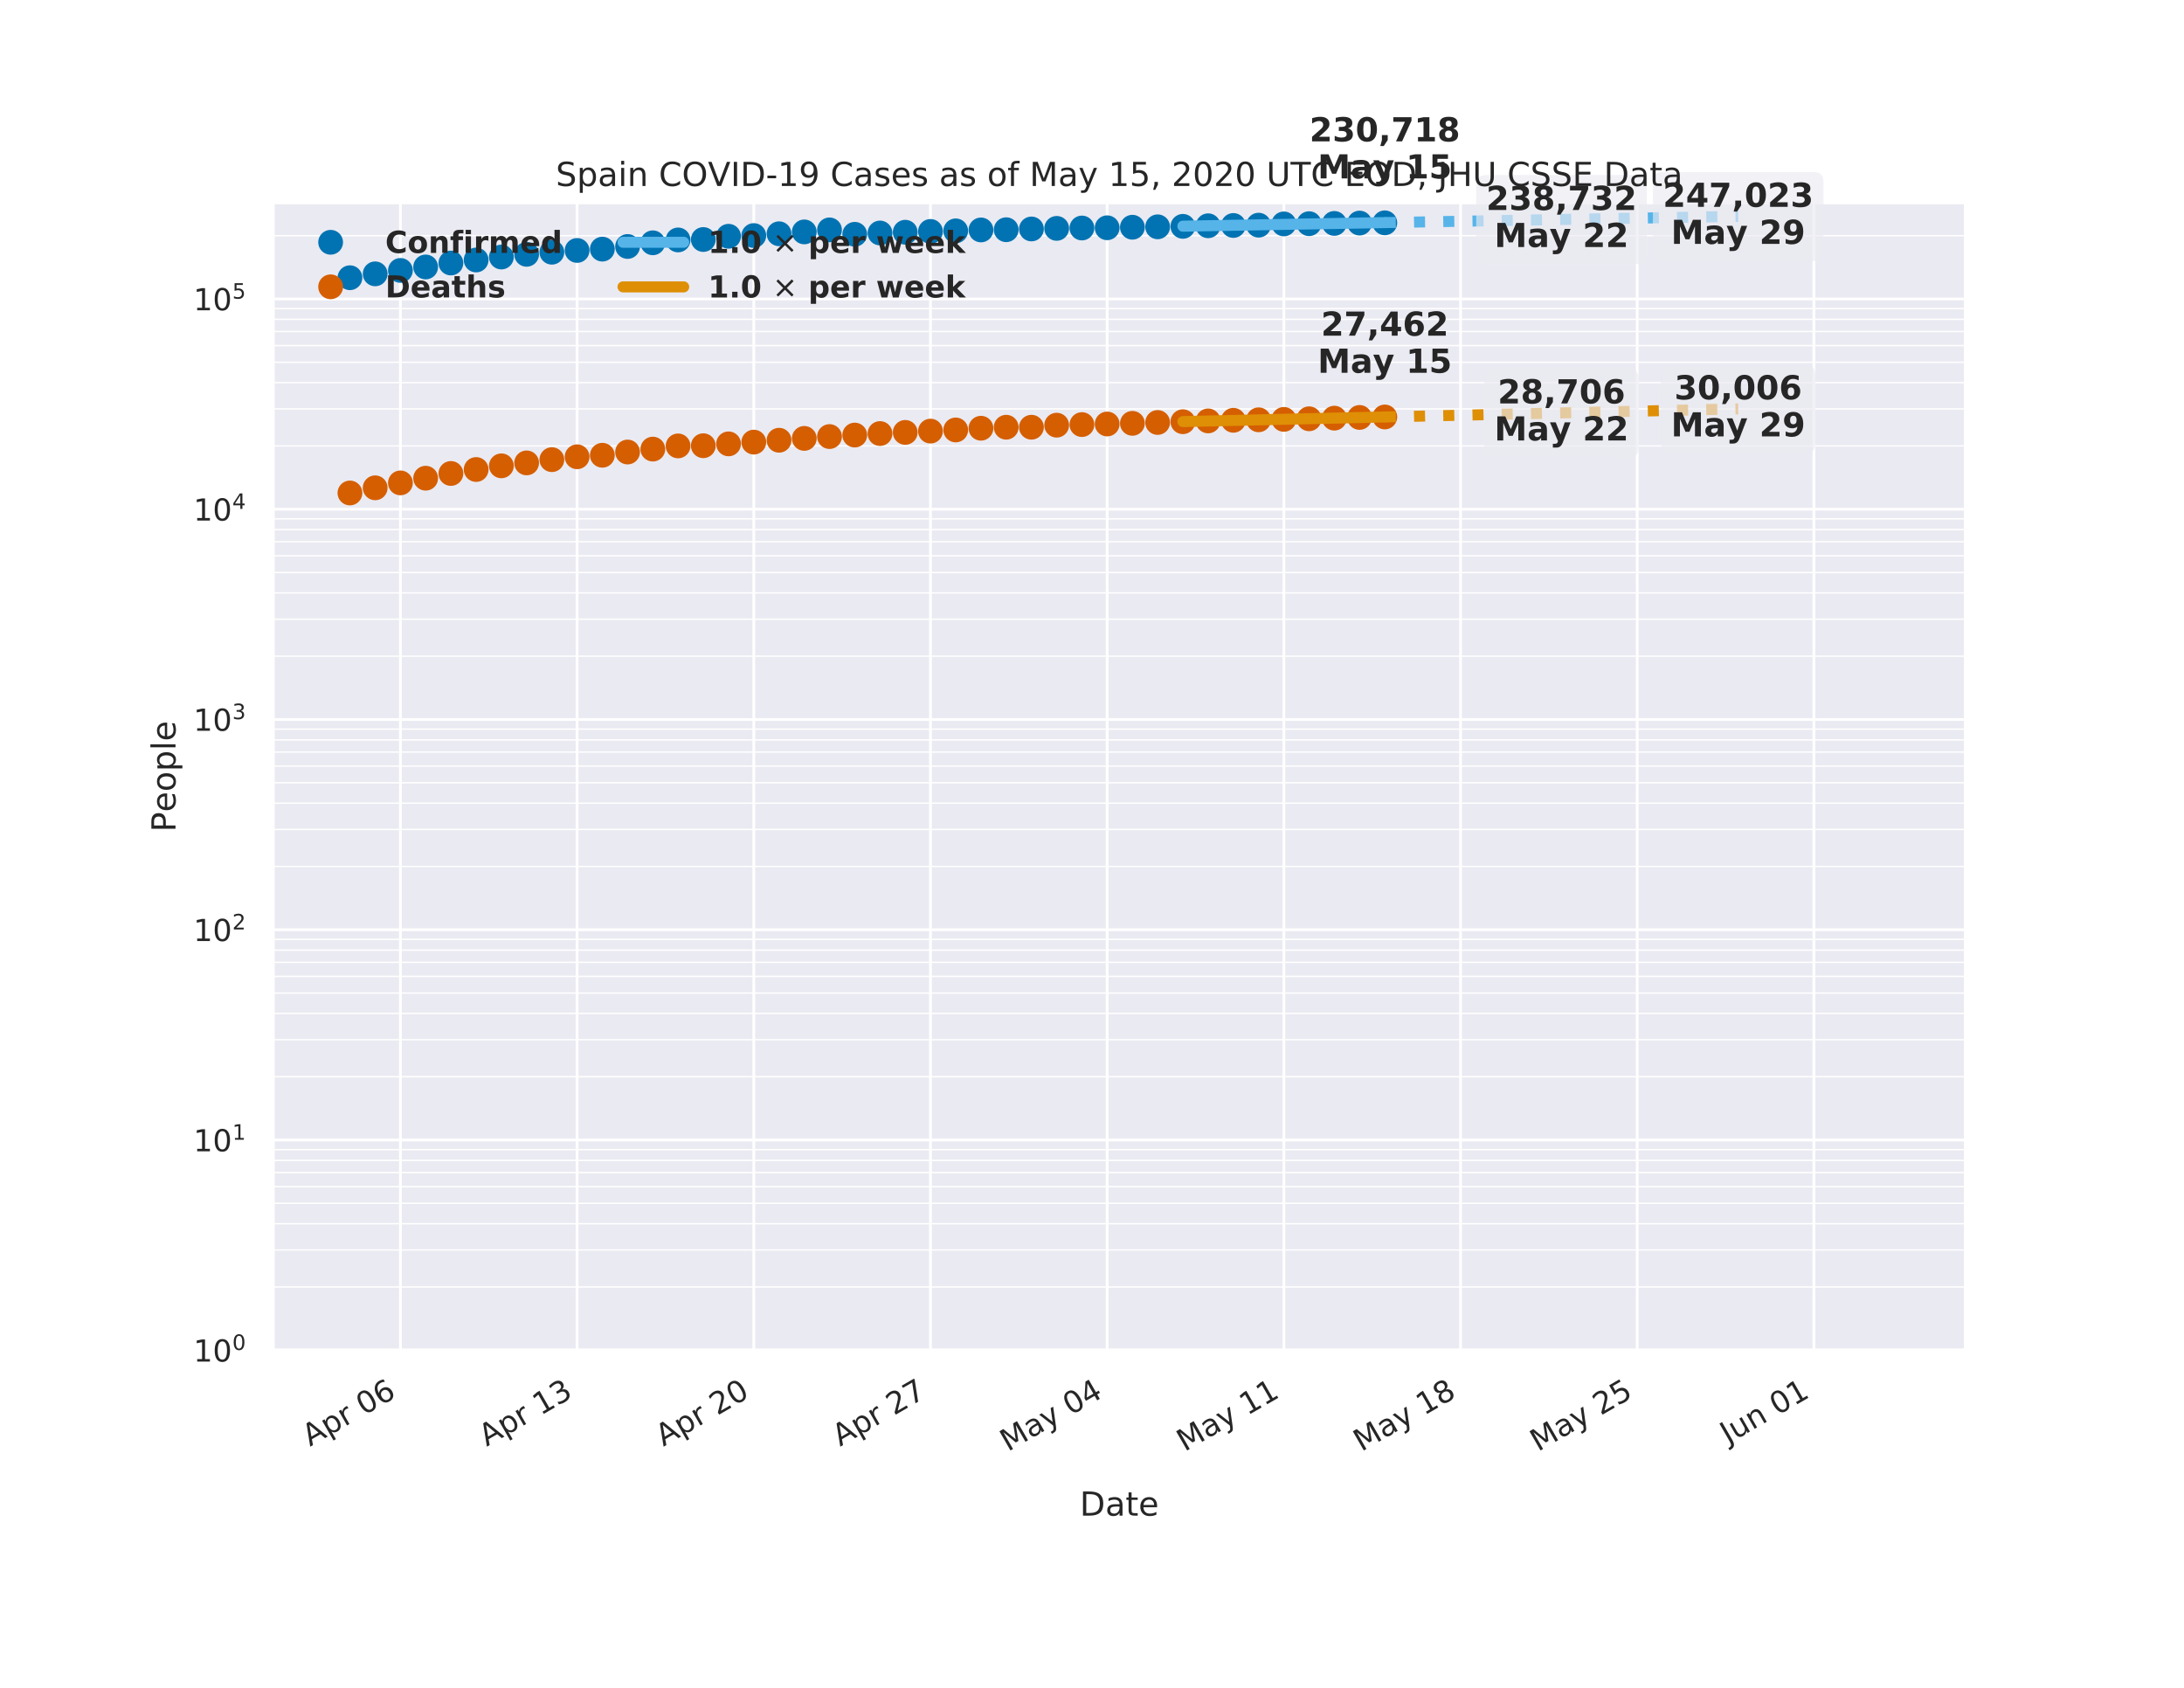 <?xml version="1.0" encoding="utf-8" standalone="no"?>
<!DOCTYPE svg PUBLIC "-//W3C//DTD SVG 1.1//EN"
  "http://www.w3.org/Graphics/SVG/1.1/DTD/svg11.dtd">
<!-- Created with matplotlib (https://matplotlib.org/) -->
<svg height="612pt" version="1.1" viewBox="0 0 792 612" width="792pt" xmlns="http://www.w3.org/2000/svg" xmlns:xlink="http://www.w3.org/1999/xlink">
 <defs>
  <style type="text/css">
*{stroke-linecap:butt;stroke-linejoin:round;}
  </style>
 </defs>
 <g id="figure_1">
  <g id="patch_1">
   <path d="M 0 612 
L 792 612 
L 792 0 
L 0 0 
z
" style="fill:#ffffff;"/>
  </g>
  <g id="axes_1">
   <g id="patch_2">
    <path d="M 99 489.6 
L 712.8 489.6 
L 712.8 73.44 
L 99 73.44 
z
" style="fill:#eaeaf2;"/>
   </g>
   <g id="matplotlib.axis_1">
    <g id="xtick_1">
     <g id="line2d_1">
      <path clip-path="url(#p6d92fc17fb)" d="M 145.207 489.6 
L 145.207 73.44 
" style="fill:none;stroke:#ffffff;stroke-linecap:round;"/>
     </g>
     <g id="text_1">
      <!-- Apr 06 -->
      <defs>
       <path d="M 34.188 63.188 
L 20.797 26.906 
L 47.609 26.906 
z
M 28.609 72.906 
L 39.797 72.906 
L 67.578 0 
L 57.328 0 
L 50.688 18.703 
L 17.828 18.703 
L 11.188 0 
L 0.781 0 
z
" id="DejaVuSans-65"/>
       <path d="M 18.109 8.203 
L 18.109 -20.797 
L 9.078 -20.797 
L 9.078 54.688 
L 18.109 54.688 
L 18.109 46.391 
Q 20.953 51.266 25.266 53.625 
Q 29.594 56 35.594 56 
Q 45.562 56 51.781 48.094 
Q 58.016 40.188 58.016 27.297 
Q 58.016 14.406 51.781 6.484 
Q 45.562 -1.422 35.594 -1.422 
Q 29.594 -1.422 25.266 0.953 
Q 20.953 3.328 18.109 8.203 
z
M 48.688 27.297 
Q 48.688 37.203 44.609 42.844 
Q 40.531 48.484 33.406 48.484 
Q 26.266 48.484 22.188 42.844 
Q 18.109 37.203 18.109 27.297 
Q 18.109 17.391 22.188 11.75 
Q 26.266 6.109 33.406 6.109 
Q 40.531 6.109 44.609 11.75 
Q 48.688 17.391 48.688 27.297 
z
" id="DejaVuSans-112"/>
       <path d="M 41.109 46.297 
Q 39.594 47.172 37.812 47.578 
Q 36.031 48 33.891 48 
Q 26.266 48 22.188 43.047 
Q 18.109 38.094 18.109 28.812 
L 18.109 0 
L 9.078 0 
L 9.078 54.688 
L 18.109 54.688 
L 18.109 46.188 
Q 20.953 51.172 25.484 53.578 
Q 30.031 56 36.531 56 
Q 37.453 56 38.578 55.875 
Q 39.703 55.766 41.062 55.516 
z
" id="DejaVuSans-114"/>
       <path id="DejaVuSans-32"/>
       <path d="M 31.781 66.406 
Q 24.172 66.406 20.328 58.906 
Q 16.5 51.422 16.5 36.375 
Q 16.5 21.391 20.328 13.891 
Q 24.172 6.391 31.781 6.391 
Q 39.453 6.391 43.281 13.891 
Q 47.125 21.391 47.125 36.375 
Q 47.125 51.422 43.281 58.906 
Q 39.453 66.406 31.781 66.406 
z
M 31.781 74.219 
Q 44.047 74.219 50.516 64.516 
Q 56.984 54.828 56.984 36.375 
Q 56.984 17.969 50.516 8.266 
Q 44.047 -1.422 31.781 -1.422 
Q 19.531 -1.422 13.062 8.266 
Q 6.594 17.969 6.594 36.375 
Q 6.594 54.828 13.062 64.516 
Q 19.531 74.219 31.781 74.219 
z
" id="DejaVuSans-48"/>
       <path d="M 33.016 40.375 
Q 26.375 40.375 22.484 35.828 
Q 18.609 31.297 18.609 23.391 
Q 18.609 15.531 22.484 10.953 
Q 26.375 6.391 33.016 6.391 
Q 39.656 6.391 43.531 10.953 
Q 47.406 15.531 47.406 23.391 
Q 47.406 31.297 43.531 35.828 
Q 39.656 40.375 33.016 40.375 
z
M 52.594 71.297 
L 52.594 62.312 
Q 48.875 64.062 45.094 64.984 
Q 41.312 65.922 37.594 65.922 
Q 27.828 65.922 22.672 59.328 
Q 17.531 52.734 16.797 39.406 
Q 19.672 43.656 24.016 45.922 
Q 28.375 48.188 33.594 48.188 
Q 44.578 48.188 50.953 41.516 
Q 57.328 34.859 57.328 23.391 
Q 57.328 12.156 50.688 5.359 
Q 44.047 -1.422 33.016 -1.422 
Q 20.359 -1.422 13.672 8.266 
Q 6.984 17.969 6.984 36.375 
Q 6.984 53.656 15.188 63.938 
Q 23.391 74.219 37.203 74.219 
Q 40.922 74.219 44.703 73.484 
Q 48.484 72.75 52.594 71.297 
z
" id="DejaVuSans-54"/>
      </defs>
      <g style="fill:#262626;" transform="translate(112.432 524.6)rotate(-30)scale(0.11 -0.11)">
       <use xlink:href="#DejaVuSans-65"/>
       <use x="68.408" xlink:href="#DejaVuSans-112"/>
       <use x="131.885" xlink:href="#DejaVuSans-114"/>
       <use x="172.998" xlink:href="#DejaVuSans-32"/>
       <use x="204.785" xlink:href="#DejaVuSans-48"/>
       <use x="268.408" xlink:href="#DejaVuSans-54"/>
      </g>
     </g>
    </g>
    <g id="xtick_2">
     <g id="line2d_2">
      <path clip-path="url(#p6d92fc17fb)" d="M 209.279 489.6 
L 209.279 73.44 
" style="fill:none;stroke:#ffffff;stroke-linecap:round;"/>
     </g>
     <g id="text_2">
      <!-- Apr 13 -->
      <defs>
       <path d="M 12.406 8.297 
L 28.516 8.297 
L 28.516 63.922 
L 10.984 60.406 
L 10.984 69.391 
L 28.422 72.906 
L 38.281 72.906 
L 38.281 8.297 
L 54.391 8.297 
L 54.391 0 
L 12.406 0 
z
" id="DejaVuSans-49"/>
       <path d="M 40.578 39.312 
Q 47.656 37.797 51.625 33 
Q 55.609 28.219 55.609 21.188 
Q 55.609 10.406 48.188 4.484 
Q 40.766 -1.422 27.094 -1.422 
Q 22.516 -1.422 17.656 -0.516 
Q 12.797 0.391 7.625 2.203 
L 7.625 11.719 
Q 11.719 9.328 16.594 8.109 
Q 21.484 6.891 26.812 6.891 
Q 36.078 6.891 40.938 10.547 
Q 45.797 14.203 45.797 21.188 
Q 45.797 27.641 41.281 31.266 
Q 36.766 34.906 28.719 34.906 
L 20.219 34.906 
L 20.219 43.016 
L 29.109 43.016 
Q 36.375 43.016 40.234 45.922 
Q 44.094 48.828 44.094 54.297 
Q 44.094 59.906 40.109 62.906 
Q 36.141 65.922 28.719 65.922 
Q 24.656 65.922 20.016 65.031 
Q 15.375 64.156 9.812 62.312 
L 9.812 71.094 
Q 15.438 72.656 20.344 73.438 
Q 25.25 74.219 29.594 74.219 
Q 40.828 74.219 47.359 69.109 
Q 53.906 64.016 53.906 55.328 
Q 53.906 49.266 50.438 45.094 
Q 46.969 40.922 40.578 39.312 
z
" id="DejaVuSans-51"/>
      </defs>
      <g style="fill:#262626;" transform="translate(176.505 524.6)rotate(-30)scale(0.11 -0.11)">
       <use xlink:href="#DejaVuSans-65"/>
       <use x="68.408" xlink:href="#DejaVuSans-112"/>
       <use x="131.885" xlink:href="#DejaVuSans-114"/>
       <use x="172.998" xlink:href="#DejaVuSans-32"/>
       <use x="204.785" xlink:href="#DejaVuSans-49"/>
       <use x="268.408" xlink:href="#DejaVuSans-51"/>
      </g>
     </g>
    </g>
    <g id="xtick_3">
     <g id="line2d_3">
      <path clip-path="url(#p6d92fc17fb)" d="M 273.352 489.6 
L 273.352 73.44 
" style="fill:none;stroke:#ffffff;stroke-linecap:round;"/>
     </g>
     <g id="text_3">
      <!-- Apr 20 -->
      <defs>
       <path d="M 19.188 8.297 
L 53.609 8.297 
L 53.609 0 
L 7.328 0 
L 7.328 8.297 
Q 12.938 14.109 22.625 23.891 
Q 32.328 33.688 34.812 36.531 
Q 39.547 41.844 41.422 45.531 
Q 43.312 49.219 43.312 52.781 
Q 43.312 58.594 39.234 62.25 
Q 35.156 65.922 28.609 65.922 
Q 23.969 65.922 18.812 64.312 
Q 13.672 62.703 7.812 59.422 
L 7.812 69.391 
Q 13.766 71.781 18.938 73 
Q 24.125 74.219 28.422 74.219 
Q 39.75 74.219 46.484 68.547 
Q 53.219 62.891 53.219 53.422 
Q 53.219 48.922 51.531 44.891 
Q 49.859 40.875 45.406 35.406 
Q 44.188 33.984 37.641 27.219 
Q 31.109 20.453 19.188 8.297 
z
" id="DejaVuSans-50"/>
      </defs>
      <g style="fill:#262626;" transform="translate(240.578 524.6)rotate(-30)scale(0.11 -0.11)">
       <use xlink:href="#DejaVuSans-65"/>
       <use x="68.408" xlink:href="#DejaVuSans-112"/>
       <use x="131.885" xlink:href="#DejaVuSans-114"/>
       <use x="172.998" xlink:href="#DejaVuSans-32"/>
       <use x="204.785" xlink:href="#DejaVuSans-50"/>
       <use x="268.408" xlink:href="#DejaVuSans-48"/>
      </g>
     </g>
    </g>
    <g id="xtick_4">
     <g id="line2d_4">
      <path clip-path="url(#p6d92fc17fb)" d="M 337.425 489.6 
L 337.425 73.44 
" style="fill:none;stroke:#ffffff;stroke-linecap:round;"/>
     </g>
     <g id="text_4">
      <!-- Apr 27 -->
      <defs>
       <path d="M 8.203 72.906 
L 55.078 72.906 
L 55.078 68.703 
L 28.609 0 
L 18.312 0 
L 43.219 64.594 
L 8.203 64.594 
z
" id="DejaVuSans-55"/>
      </defs>
      <g style="fill:#262626;" transform="translate(304.651 524.6)rotate(-30)scale(0.11 -0.11)">
       <use xlink:href="#DejaVuSans-65"/>
       <use x="68.408" xlink:href="#DejaVuSans-112"/>
       <use x="131.885" xlink:href="#DejaVuSans-114"/>
       <use x="172.998" xlink:href="#DejaVuSans-32"/>
       <use x="204.785" xlink:href="#DejaVuSans-50"/>
       <use x="268.408" xlink:href="#DejaVuSans-55"/>
      </g>
     </g>
    </g>
    <g id="xtick_5">
     <g id="line2d_5">
      <path clip-path="url(#p6d92fc17fb)" d="M 401.498 489.6 
L 401.498 73.44 
" style="fill:none;stroke:#ffffff;stroke-linecap:round;"/>
     </g>
     <g id="text_5">
      <!-- May 04 -->
      <defs>
       <path d="M 9.812 72.906 
L 24.516 72.906 
L 43.109 23.297 
L 61.812 72.906 
L 76.516 72.906 
L 76.516 0 
L 66.891 0 
L 66.891 64.016 
L 48.094 14.016 
L 38.188 14.016 
L 19.391 64.016 
L 19.391 0 
L 9.812 0 
z
" id="DejaVuSans-77"/>
       <path d="M 34.281 27.484 
Q 23.391 27.484 19.188 25 
Q 14.984 22.516 14.984 16.5 
Q 14.984 11.719 18.141 8.906 
Q 21.297 6.109 26.703 6.109 
Q 34.188 6.109 38.703 11.406 
Q 43.219 16.703 43.219 25.484 
L 43.219 27.484 
z
M 52.203 31.203 
L 52.203 0 
L 43.219 0 
L 43.219 8.297 
Q 40.141 3.328 35.547 0.953 
Q 30.953 -1.422 24.312 -1.422 
Q 15.922 -1.422 10.953 3.297 
Q 6 8.016 6 15.922 
Q 6 25.141 12.172 29.828 
Q 18.359 34.516 30.609 34.516 
L 43.219 34.516 
L 43.219 35.406 
Q 43.219 41.609 39.141 45 
Q 35.062 48.391 27.688 48.391 
Q 23 48.391 18.547 47.266 
Q 14.109 46.141 10.016 43.891 
L 10.016 52.203 
Q 14.938 54.109 19.578 55.047 
Q 24.219 56 28.609 56 
Q 40.484 56 46.344 49.844 
Q 52.203 43.703 52.203 31.203 
z
" id="DejaVuSans-97"/>
       <path d="M 32.172 -5.078 
Q 28.375 -14.844 24.75 -17.812 
Q 21.141 -20.797 15.094 -20.797 
L 7.906 -20.797 
L 7.906 -13.281 
L 13.188 -13.281 
Q 16.891 -13.281 18.938 -11.516 
Q 21 -9.766 23.484 -3.219 
L 25.094 0.875 
L 2.984 54.688 
L 12.5 54.688 
L 29.594 11.922 
L 46.688 54.688 
L 56.203 54.688 
z
" id="DejaVuSans-121"/>
       <path d="M 37.797 64.312 
L 12.891 25.391 
L 37.797 25.391 
z
M 35.203 72.906 
L 47.609 72.906 
L 47.609 25.391 
L 58.016 25.391 
L 58.016 17.188 
L 47.609 17.188 
L 47.609 0 
L 37.797 0 
L 37.797 17.188 
L 4.891 17.188 
L 4.891 26.703 
z
" id="DejaVuSans-52"/>
      </defs>
      <g style="fill:#262626;" transform="translate(365.509 526.456)rotate(-30)scale(0.11 -0.11)">
       <use xlink:href="#DejaVuSans-77"/>
       <use x="86.279" xlink:href="#DejaVuSans-97"/>
       <use x="147.559" xlink:href="#DejaVuSans-121"/>
       <use x="206.738" xlink:href="#DejaVuSans-32"/>
       <use x="238.525" xlink:href="#DejaVuSans-48"/>
       <use x="302.148" xlink:href="#DejaVuSans-52"/>
      </g>
     </g>
    </g>
    <g id="xtick_6">
     <g id="line2d_6">
      <path clip-path="url(#p6d92fc17fb)" d="M 465.571 489.6 
L 465.571 73.44 
" style="fill:none;stroke:#ffffff;stroke-linecap:round;"/>
     </g>
     <g id="text_6">
      <!-- May 11 -->
      <g style="fill:#262626;" transform="translate(429.582 526.456)rotate(-30)scale(0.11 -0.11)">
       <use xlink:href="#DejaVuSans-77"/>
       <use x="86.279" xlink:href="#DejaVuSans-97"/>
       <use x="147.559" xlink:href="#DejaVuSans-121"/>
       <use x="206.738" xlink:href="#DejaVuSans-32"/>
       <use x="238.525" xlink:href="#DejaVuSans-49"/>
       <use x="302.148" xlink:href="#DejaVuSans-49"/>
      </g>
     </g>
    </g>
    <g id="xtick_7">
     <g id="line2d_7">
      <path clip-path="url(#p6d92fc17fb)" d="M 529.644 489.6 
L 529.644 73.44 
" style="fill:none;stroke:#ffffff;stroke-linecap:round;"/>
     </g>
     <g id="text_7">
      <!-- May 18 -->
      <defs>
       <path d="M 31.781 34.625 
Q 24.75 34.625 20.719 30.859 
Q 16.703 27.094 16.703 20.516 
Q 16.703 13.922 20.719 10.156 
Q 24.75 6.391 31.781 6.391 
Q 38.812 6.391 42.859 10.172 
Q 46.922 13.969 46.922 20.516 
Q 46.922 27.094 42.891 30.859 
Q 38.875 34.625 31.781 34.625 
z
M 21.922 38.812 
Q 15.578 40.375 12.031 44.719 
Q 8.5 49.078 8.5 55.328 
Q 8.5 64.062 14.719 69.141 
Q 20.953 74.219 31.781 74.219 
Q 42.672 74.219 48.875 69.141 
Q 55.078 64.062 55.078 55.328 
Q 55.078 49.078 51.531 44.719 
Q 48 40.375 41.703 38.812 
Q 48.828 37.156 52.797 32.312 
Q 56.781 27.484 56.781 20.516 
Q 56.781 9.906 50.312 4.234 
Q 43.844 -1.422 31.781 -1.422 
Q 19.734 -1.422 13.25 4.234 
Q 6.781 9.906 6.781 20.516 
Q 6.781 27.484 10.781 32.312 
Q 14.797 37.156 21.922 38.812 
z
M 18.312 54.391 
Q 18.312 48.734 21.844 45.562 
Q 25.391 42.391 31.781 42.391 
Q 38.141 42.391 41.719 45.562 
Q 45.312 48.734 45.312 54.391 
Q 45.312 60.062 41.719 63.234 
Q 38.141 66.406 31.781 66.406 
Q 25.391 66.406 21.844 63.234 
Q 18.312 60.062 18.312 54.391 
z
" id="DejaVuSans-56"/>
      </defs>
      <g style="fill:#262626;" transform="translate(493.655 526.456)rotate(-30)scale(0.11 -0.11)">
       <use xlink:href="#DejaVuSans-77"/>
       <use x="86.279" xlink:href="#DejaVuSans-97"/>
       <use x="147.559" xlink:href="#DejaVuSans-121"/>
       <use x="206.738" xlink:href="#DejaVuSans-32"/>
       <use x="238.525" xlink:href="#DejaVuSans-49"/>
       <use x="302.148" xlink:href="#DejaVuSans-56"/>
      </g>
     </g>
    </g>
    <g id="xtick_8">
     <g id="line2d_8">
      <path clip-path="url(#p6d92fc17fb)" d="M 593.717 489.6 
L 593.717 73.44 
" style="fill:none;stroke:#ffffff;stroke-linecap:round;"/>
     </g>
     <g id="text_8">
      <!-- May 25 -->
      <defs>
       <path d="M 10.797 72.906 
L 49.516 72.906 
L 49.516 64.594 
L 19.828 64.594 
L 19.828 46.734 
Q 21.969 47.469 24.109 47.828 
Q 26.266 48.188 28.422 48.188 
Q 40.625 48.188 47.75 41.5 
Q 54.891 34.812 54.891 23.391 
Q 54.891 11.625 47.562 5.094 
Q 40.234 -1.422 26.906 -1.422 
Q 22.312 -1.422 17.547 -0.641 
Q 12.797 0.141 7.719 1.703 
L 7.719 11.625 
Q 12.109 9.234 16.797 8.062 
Q 21.484 6.891 26.703 6.891 
Q 35.156 6.891 40.078 11.328 
Q 45.016 15.766 45.016 23.391 
Q 45.016 31 40.078 35.438 
Q 35.156 39.891 26.703 39.891 
Q 22.75 39.891 18.812 39.016 
Q 14.891 38.141 10.797 36.281 
z
" id="DejaVuSans-53"/>
      </defs>
      <g style="fill:#262626;" transform="translate(557.728 526.456)rotate(-30)scale(0.11 -0.11)">
       <use xlink:href="#DejaVuSans-77"/>
       <use x="86.279" xlink:href="#DejaVuSans-97"/>
       <use x="147.559" xlink:href="#DejaVuSans-121"/>
       <use x="206.738" xlink:href="#DejaVuSans-32"/>
       <use x="238.525" xlink:href="#DejaVuSans-50"/>
       <use x="302.148" xlink:href="#DejaVuSans-53"/>
      </g>
     </g>
    </g>
    <g id="xtick_9">
     <g id="line2d_9">
      <path clip-path="url(#p6d92fc17fb)" d="M 657.79 489.6 
L 657.79 73.44 
" style="fill:none;stroke:#ffffff;stroke-linecap:round;"/>
     </g>
     <g id="text_9">
      <!-- Jun 01 -->
      <defs>
       <path d="M 9.812 72.906 
L 19.672 72.906 
L 19.672 5.078 
Q 19.672 -8.109 14.672 -14.062 
Q 9.672 -20.016 -1.422 -20.016 
L -5.172 -20.016 
L -5.172 -11.719 
L -2.094 -11.719 
Q 4.438 -11.719 7.125 -8.047 
Q 9.812 -4.391 9.812 5.078 
z
" id="DejaVuSans-74"/>
       <path d="M 8.5 21.578 
L 8.5 54.688 
L 17.484 54.688 
L 17.484 21.922 
Q 17.484 14.156 20.5 10.266 
Q 23.531 6.391 29.594 6.391 
Q 36.859 6.391 41.078 11.031 
Q 45.312 15.672 45.312 23.688 
L 45.312 54.688 
L 54.297 54.688 
L 54.297 0 
L 45.312 0 
L 45.312 8.406 
Q 42.047 3.422 37.719 1 
Q 33.406 -1.422 27.688 -1.422 
Q 18.266 -1.422 13.375 4.438 
Q 8.5 10.297 8.5 21.578 
z
M 31.109 56 
z
" id="DejaVuSans-117"/>
       <path d="M 54.891 33.016 
L 54.891 0 
L 45.906 0 
L 45.906 32.719 
Q 45.906 40.484 42.875 44.328 
Q 39.844 48.188 33.797 48.188 
Q 26.516 48.188 22.312 43.547 
Q 18.109 38.922 18.109 30.906 
L 18.109 0 
L 9.078 0 
L 9.078 54.688 
L 18.109 54.688 
L 18.109 46.188 
Q 21.344 51.125 25.703 53.562 
Q 30.078 56 35.797 56 
Q 45.219 56 50.047 50.172 
Q 54.891 44.344 54.891 33.016 
z
" id="DejaVuSans-110"/>
      </defs>
      <g style="fill:#262626;" transform="translate(626.611 523.679)rotate(-30)scale(0.11 -0.11)">
       <use xlink:href="#DejaVuSans-74"/>
       <use x="29.492" xlink:href="#DejaVuSans-117"/>
       <use x="92.871" xlink:href="#DejaVuSans-110"/>
       <use x="156.25" xlink:href="#DejaVuSans-32"/>
       <use x="188.037" xlink:href="#DejaVuSans-48"/>
       <use x="251.66" xlink:href="#DejaVuSans-49"/>
      </g>
     </g>
    </g>
    <g id="text_10">
     <!-- Date -->
     <defs>
      <path d="M 19.672 64.797 
L 19.672 8.109 
L 31.594 8.109 
Q 46.688 8.109 53.688 14.938 
Q 60.688 21.781 60.688 36.531 
Q 60.688 51.172 53.688 57.984 
Q 46.688 64.797 31.594 64.797 
z
M 9.812 72.906 
L 30.078 72.906 
Q 51.266 72.906 61.172 64.094 
Q 71.094 55.281 71.094 36.531 
Q 71.094 17.672 61.125 8.828 
Q 51.172 0 30.078 0 
L 9.812 0 
z
" id="DejaVuSans-68"/>
      <path d="M 18.312 70.219 
L 18.312 54.688 
L 36.812 54.688 
L 36.812 47.703 
L 18.312 47.703 
L 18.312 18.016 
Q 18.312 11.328 20.141 9.422 
Q 21.969 7.516 27.594 7.516 
L 36.812 7.516 
L 36.812 0 
L 27.594 0 
Q 17.188 0 13.234 3.875 
Q 9.281 7.766 9.281 18.016 
L 9.281 47.703 
L 2.688 47.703 
L 2.688 54.688 
L 9.281 54.688 
L 9.281 70.219 
z
" id="DejaVuSans-116"/>
      <path d="M 56.203 29.594 
L 56.203 25.203 
L 14.891 25.203 
Q 15.484 15.922 20.484 11.062 
Q 25.484 6.203 34.422 6.203 
Q 39.594 6.203 44.453 7.469 
Q 49.312 8.734 54.109 11.281 
L 54.109 2.781 
Q 49.266 0.734 44.188 -0.344 
Q 39.109 -1.422 33.891 -1.422 
Q 20.797 -1.422 13.156 6.188 
Q 5.516 13.812 5.516 26.812 
Q 5.516 40.234 12.766 48.109 
Q 20.016 56 32.328 56 
Q 43.359 56 49.781 48.891 
Q 56.203 41.797 56.203 29.594 
z
M 47.219 32.234 
Q 47.125 39.594 43.094 43.984 
Q 39.062 48.391 32.422 48.391 
Q 24.906 48.391 20.391 44.141 
Q 15.875 39.891 15.188 32.172 
z
" id="DejaVuSans-101"/>
     </defs>
     <g style="fill:#262626;" transform="translate(391.559 549.556)scale(0.12 -0.12)">
      <use xlink:href="#DejaVuSans-68"/>
      <use x="77.002" xlink:href="#DejaVuSans-97"/>
      <use x="138.281" xlink:href="#DejaVuSans-116"/>
      <use x="177.49" xlink:href="#DejaVuSans-101"/>
     </g>
    </g>
   </g>
   <g id="matplotlib.axis_2">
    <g id="ytick_1">
     <g id="line2d_10">
      <path clip-path="url(#p6d92fc17fb)" d="M 99 489.6 
L 712.8 489.6 
" style="fill:none;stroke:#ffffff;stroke-linecap:round;"/>
     </g>
     <g id="text_11">
      <!-- $\mathdefault{10^{0}}$ -->
      <g style="fill:#262626;" transform="translate(70.14 493.779)scale(0.11 -0.11)">
       <use transform="translate(0 0.766)" xlink:href="#DejaVuSans-49"/>
       <use transform="translate(63.623 0.766)" xlink:href="#DejaVuSans-48"/>
       <use transform="translate(128.203 39.047)scale(0.7)" xlink:href="#DejaVuSans-48"/>
      </g>
     </g>
    </g>
    <g id="ytick_2">
     <g id="line2d_11">
      <path clip-path="url(#p6d92fc17fb)" d="M 99 413.359 
L 712.8 413.359 
" style="fill:none;stroke:#ffffff;stroke-linecap:round;"/>
     </g>
     <g id="text_12">
      <!-- $\mathdefault{10^{1}}$ -->
      <g style="fill:#262626;" transform="translate(70.14 417.539)scale(0.11 -0.11)">
       <use transform="translate(0 0.684)" xlink:href="#DejaVuSans-49"/>
       <use transform="translate(63.623 0.684)" xlink:href="#DejaVuSans-48"/>
       <use transform="translate(128.203 38.966)scale(0.7)" xlink:href="#DejaVuSans-49"/>
      </g>
     </g>
    </g>
    <g id="ytick_3">
     <g id="line2d_12">
      <path clip-path="url(#p6d92fc17fb)" d="M 99 337.119 
L 712.8 337.119 
" style="fill:none;stroke:#ffffff;stroke-linecap:round;"/>
     </g>
     <g id="text_13">
      <!-- $\mathdefault{10^{2}}$ -->
      <g style="fill:#262626;" transform="translate(70.14 341.298)scale(0.11 -0.11)">
       <use transform="translate(0 0.766)" xlink:href="#DejaVuSans-49"/>
       <use transform="translate(63.623 0.766)" xlink:href="#DejaVuSans-48"/>
       <use transform="translate(128.203 39.047)scale(0.7)" xlink:href="#DejaVuSans-50"/>
      </g>
     </g>
    </g>
    <g id="ytick_4">
     <g id="line2d_13">
      <path clip-path="url(#p6d92fc17fb)" d="M 99 260.878 
L 712.8 260.878 
" style="fill:none;stroke:#ffffff;stroke-linecap:round;"/>
     </g>
     <g id="text_14">
      <!-- $\mathdefault{10^{3}}$ -->
      <g style="fill:#262626;" transform="translate(70.14 265.057)scale(0.11 -0.11)">
       <use transform="translate(0 0.766)" xlink:href="#DejaVuSans-49"/>
       <use transform="translate(63.623 0.766)" xlink:href="#DejaVuSans-48"/>
       <use transform="translate(128.203 39.047)scale(0.7)" xlink:href="#DejaVuSans-51"/>
      </g>
     </g>
    </g>
    <g id="ytick_5">
     <g id="line2d_14">
      <path clip-path="url(#p6d92fc17fb)" d="M 99 184.638 
L 712.8 184.638 
" style="fill:none;stroke:#ffffff;stroke-linecap:round;"/>
     </g>
     <g id="text_15">
      <!-- $\mathdefault{10^{4}}$ -->
      <g style="fill:#262626;" transform="translate(70.14 188.817)scale(0.11 -0.11)">
       <use transform="translate(0 0.684)" xlink:href="#DejaVuSans-49"/>
       <use transform="translate(63.623 0.684)" xlink:href="#DejaVuSans-48"/>
       <use transform="translate(128.203 38.966)scale(0.7)" xlink:href="#DejaVuSans-52"/>
      </g>
     </g>
    </g>
    <g id="ytick_6">
     <g id="line2d_15">
      <path clip-path="url(#p6d92fc17fb)" d="M 99 108.397 
L 712.8 108.397 
" style="fill:none;stroke:#ffffff;stroke-linecap:round;"/>
     </g>
     <g id="text_16">
      <!-- $\mathdefault{10^{5}}$ -->
      <g style="fill:#262626;" transform="translate(70.14 112.576)scale(0.11 -0.11)">
       <use transform="translate(0 0.684)" xlink:href="#DejaVuSans-49"/>
       <use transform="translate(63.623 0.684)" xlink:href="#DejaVuSans-48"/>
       <use transform="translate(128.203 38.966)scale(0.7)" xlink:href="#DejaVuSans-53"/>
      </g>
     </g>
    </g>
    <g id="ytick_7">
     <g id="line2d_16">
      <path clip-path="url(#p6d92fc17fb)" d="M 99 466.649 
L 712.8 466.649 
" style="fill:none;stroke:#ffffff;stroke-linecap:round;stroke-width:0.5;"/>
     </g>
    </g>
    <g id="ytick_8">
     <g id="line2d_17">
      <path clip-path="url(#p6d92fc17fb)" d="M 99 453.224 
L 712.8 453.224 
" style="fill:none;stroke:#ffffff;stroke-linecap:round;stroke-width:0.5;"/>
     </g>
    </g>
    <g id="ytick_9">
     <g id="line2d_18">
      <path clip-path="url(#p6d92fc17fb)" d="M 99 443.699 
L 712.8 443.699 
" style="fill:none;stroke:#ffffff;stroke-linecap:round;stroke-width:0.5;"/>
     </g>
    </g>
    <g id="ytick_10">
     <g id="line2d_19">
      <path clip-path="url(#p6d92fc17fb)" d="M 99 436.31 
L 712.8 436.31 
" style="fill:none;stroke:#ffffff;stroke-linecap:round;stroke-width:0.5;"/>
     </g>
    </g>
    <g id="ytick_11">
     <g id="line2d_20">
      <path clip-path="url(#p6d92fc17fb)" d="M 99 430.273 
L 712.8 430.273 
" style="fill:none;stroke:#ffffff;stroke-linecap:round;stroke-width:0.5;"/>
     </g>
    </g>
    <g id="ytick_12">
     <g id="line2d_21">
      <path clip-path="url(#p6d92fc17fb)" d="M 99 425.169 
L 712.8 425.169 
" style="fill:none;stroke:#ffffff;stroke-linecap:round;stroke-width:0.5;"/>
     </g>
    </g>
    <g id="ytick_13">
     <g id="line2d_22">
      <path clip-path="url(#p6d92fc17fb)" d="M 99 420.748 
L 712.8 420.748 
" style="fill:none;stroke:#ffffff;stroke-linecap:round;stroke-width:0.5;"/>
     </g>
    </g>
    <g id="ytick_14">
     <g id="line2d_23">
      <path clip-path="url(#p6d92fc17fb)" d="M 99 416.848 
L 712.8 416.848 
" style="fill:none;stroke:#ffffff;stroke-linecap:round;stroke-width:0.5;"/>
     </g>
    </g>
    <g id="ytick_15">
     <g id="line2d_24">
      <path clip-path="url(#p6d92fc17fb)" d="M 99 390.409 
L 712.8 390.409 
" style="fill:none;stroke:#ffffff;stroke-linecap:round;stroke-width:0.5;"/>
     </g>
    </g>
    <g id="ytick_16">
     <g id="line2d_25">
      <path clip-path="url(#p6d92fc17fb)" d="M 99 376.983 
L 712.8 376.983 
" style="fill:none;stroke:#ffffff;stroke-linecap:round;stroke-width:0.5;"/>
     </g>
    </g>
    <g id="ytick_17">
     <g id="line2d_26">
      <path clip-path="url(#p6d92fc17fb)" d="M 99 367.458 
L 712.8 367.458 
" style="fill:none;stroke:#ffffff;stroke-linecap:round;stroke-width:0.5;"/>
     </g>
    </g>
    <g id="ytick_18">
     <g id="line2d_27">
      <path clip-path="url(#p6d92fc17fb)" d="M 99 360.07 
L 712.8 360.07 
" style="fill:none;stroke:#ffffff;stroke-linecap:round;stroke-width:0.5;"/>
     </g>
    </g>
    <g id="ytick_19">
     <g id="line2d_28">
      <path clip-path="url(#p6d92fc17fb)" d="M 99 354.033 
L 712.8 354.033 
" style="fill:none;stroke:#ffffff;stroke-linecap:round;stroke-width:0.5;"/>
     </g>
    </g>
    <g id="ytick_20">
     <g id="line2d_29">
      <path clip-path="url(#p6d92fc17fb)" d="M 99 348.929 
L 712.8 348.929 
" style="fill:none;stroke:#ffffff;stroke-linecap:round;stroke-width:0.5;"/>
     </g>
    </g>
    <g id="ytick_21">
     <g id="line2d_30">
      <path clip-path="url(#p6d92fc17fb)" d="M 99 344.507 
L 712.8 344.507 
" style="fill:none;stroke:#ffffff;stroke-linecap:round;stroke-width:0.5;"/>
     </g>
    </g>
    <g id="ytick_22">
     <g id="line2d_31">
      <path clip-path="url(#p6d92fc17fb)" d="M 99 340.607 
L 712.8 340.607 
" style="fill:none;stroke:#ffffff;stroke-linecap:round;stroke-width:0.5;"/>
     </g>
    </g>
    <g id="ytick_23">
     <g id="line2d_32">
      <path clip-path="url(#p6d92fc17fb)" d="M 99 314.168 
L 712.8 314.168 
" style="fill:none;stroke:#ffffff;stroke-linecap:round;stroke-width:0.5;"/>
     </g>
    </g>
    <g id="ytick_24">
     <g id="line2d_33">
      <path clip-path="url(#p6d92fc17fb)" d="M 99 300.743 
L 712.8 300.743 
" style="fill:none;stroke:#ffffff;stroke-linecap:round;stroke-width:0.5;"/>
     </g>
    </g>
    <g id="ytick_25">
     <g id="line2d_34">
      <path clip-path="url(#p6d92fc17fb)" d="M 99 291.217 
L 712.8 291.217 
" style="fill:none;stroke:#ffffff;stroke-linecap:round;stroke-width:0.5;"/>
     </g>
    </g>
    <g id="ytick_26">
     <g id="line2d_35">
      <path clip-path="url(#p6d92fc17fb)" d="M 99 283.829 
L 712.8 283.829 
" style="fill:none;stroke:#ffffff;stroke-linecap:round;stroke-width:0.5;"/>
     </g>
    </g>
    <g id="ytick_27">
     <g id="line2d_36">
      <path clip-path="url(#p6d92fc17fb)" d="M 99 277.792 
L 712.8 277.792 
" style="fill:none;stroke:#ffffff;stroke-linecap:round;stroke-width:0.5;"/>
     </g>
    </g>
    <g id="ytick_28">
     <g id="line2d_37">
      <path clip-path="url(#p6d92fc17fb)" d="M 99 272.688 
L 712.8 272.688 
" style="fill:none;stroke:#ffffff;stroke-linecap:round;stroke-width:0.5;"/>
     </g>
    </g>
    <g id="ytick_29">
     <g id="line2d_38">
      <path clip-path="url(#p6d92fc17fb)" d="M 99 268.267 
L 712.8 268.267 
" style="fill:none;stroke:#ffffff;stroke-linecap:round;stroke-width:0.5;"/>
     </g>
    </g>
    <g id="ytick_30">
     <g id="line2d_39">
      <path clip-path="url(#p6d92fc17fb)" d="M 99 264.367 
L 712.8 264.367 
" style="fill:none;stroke:#ffffff;stroke-linecap:round;stroke-width:0.5;"/>
     </g>
    </g>
    <g id="ytick_31">
     <g id="line2d_40">
      <path clip-path="url(#p6d92fc17fb)" d="M 99 237.928 
L 712.8 237.928 
" style="fill:none;stroke:#ffffff;stroke-linecap:round;stroke-width:0.5;"/>
     </g>
    </g>
    <g id="ytick_32">
     <g id="line2d_41">
      <path clip-path="url(#p6d92fc17fb)" d="M 99 224.502 
L 712.8 224.502 
" style="fill:none;stroke:#ffffff;stroke-linecap:round;stroke-width:0.5;"/>
     </g>
    </g>
    <g id="ytick_33">
     <g id="line2d_42">
      <path clip-path="url(#p6d92fc17fb)" d="M 99 214.977 
L 712.8 214.977 
" style="fill:none;stroke:#ffffff;stroke-linecap:round;stroke-width:0.5;"/>
     </g>
    </g>
    <g id="ytick_34">
     <g id="line2d_43">
      <path clip-path="url(#p6d92fc17fb)" d="M 99 207.588 
L 712.8 207.588 
" style="fill:none;stroke:#ffffff;stroke-linecap:round;stroke-width:0.5;"/>
     </g>
    </g>
    <g id="ytick_35">
     <g id="line2d_44">
      <path clip-path="url(#p6d92fc17fb)" d="M 99 201.552 
L 712.8 201.552 
" style="fill:none;stroke:#ffffff;stroke-linecap:round;stroke-width:0.5;"/>
     </g>
    </g>
    <g id="ytick_36">
     <g id="line2d_45">
      <path clip-path="url(#p6d92fc17fb)" d="M 99 196.448 
L 712.8 196.448 
" style="fill:none;stroke:#ffffff;stroke-linecap:round;stroke-width:0.5;"/>
     </g>
    </g>
    <g id="ytick_37">
     <g id="line2d_46">
      <path clip-path="url(#p6d92fc17fb)" d="M 99 192.026 
L 712.8 192.026 
" style="fill:none;stroke:#ffffff;stroke-linecap:round;stroke-width:0.5;"/>
     </g>
    </g>
    <g id="ytick_38">
     <g id="line2d_47">
      <path clip-path="url(#p6d92fc17fb)" d="M 99 188.126 
L 712.8 188.126 
" style="fill:none;stroke:#ffffff;stroke-linecap:round;stroke-width:0.5;"/>
     </g>
    </g>
    <g id="ytick_39">
     <g id="line2d_48">
      <path clip-path="url(#p6d92fc17fb)" d="M 99 161.687 
L 712.8 161.687 
" style="fill:none;stroke:#ffffff;stroke-linecap:round;stroke-width:0.5;"/>
     </g>
    </g>
    <g id="ytick_40">
     <g id="line2d_49">
      <path clip-path="url(#p6d92fc17fb)" d="M 99 148.262 
L 712.8 148.262 
" style="fill:none;stroke:#ffffff;stroke-linecap:round;stroke-width:0.5;"/>
     </g>
    </g>
    <g id="ytick_41">
     <g id="line2d_50">
      <path clip-path="url(#p6d92fc17fb)" d="M 99 138.736 
L 712.8 138.736 
" style="fill:none;stroke:#ffffff;stroke-linecap:round;stroke-width:0.5;"/>
     </g>
    </g>
    <g id="ytick_42">
     <g id="line2d_51">
      <path clip-path="url(#p6d92fc17fb)" d="M 99 131.348 
L 712.8 131.348 
" style="fill:none;stroke:#ffffff;stroke-linecap:round;stroke-width:0.5;"/>
     </g>
    </g>
    <g id="ytick_43">
     <g id="line2d_52">
      <path clip-path="url(#p6d92fc17fb)" d="M 99 125.311 
L 712.8 125.311 
" style="fill:none;stroke:#ffffff;stroke-linecap:round;stroke-width:0.5;"/>
     </g>
    </g>
    <g id="ytick_44">
     <g id="line2d_53">
      <path clip-path="url(#p6d92fc17fb)" d="M 99 120.207 
L 712.8 120.207 
" style="fill:none;stroke:#ffffff;stroke-linecap:round;stroke-width:0.5;"/>
     </g>
    </g>
    <g id="ytick_45">
     <g id="line2d_54">
      <path clip-path="url(#p6d92fc17fb)" d="M 99 115.786 
L 712.8 115.786 
" style="fill:none;stroke:#ffffff;stroke-linecap:round;stroke-width:0.5;"/>
     </g>
    </g>
    <g id="ytick_46">
     <g id="line2d_55">
      <path clip-path="url(#p6d92fc17fb)" d="M 99 111.886 
L 712.8 111.886 
" style="fill:none;stroke:#ffffff;stroke-linecap:round;stroke-width:0.5;"/>
     </g>
    </g>
    <g id="ytick_47">
     <g id="line2d_56">
      <path clip-path="url(#p6d92fc17fb)" d="M 99 85.447 
L 712.8 85.447 
" style="fill:none;stroke:#ffffff;stroke-linecap:round;stroke-width:0.5;"/>
     </g>
    </g>
    <g id="text_17">
     <!-- People -->
     <defs>
      <path d="M 19.672 64.797 
L 19.672 37.406 
L 32.078 37.406 
Q 38.969 37.406 42.719 40.969 
Q 46.484 44.531 46.484 51.125 
Q 46.484 57.672 42.719 61.234 
Q 38.969 64.797 32.078 64.797 
z
M 9.812 72.906 
L 32.078 72.906 
Q 44.344 72.906 50.609 67.359 
Q 56.891 61.812 56.891 51.125 
Q 56.891 40.328 50.609 34.812 
Q 44.344 29.297 32.078 29.297 
L 19.672 29.297 
L 19.672 0 
L 9.812 0 
z
" id="DejaVuSans-80"/>
      <path d="M 30.609 48.391 
Q 23.391 48.391 19.188 42.75 
Q 14.984 37.109 14.984 27.297 
Q 14.984 17.484 19.156 11.844 
Q 23.344 6.203 30.609 6.203 
Q 37.797 6.203 41.984 11.859 
Q 46.188 17.531 46.188 27.297 
Q 46.188 37.016 41.984 42.703 
Q 37.797 48.391 30.609 48.391 
z
M 30.609 56 
Q 42.328 56 49.016 48.375 
Q 55.719 40.766 55.719 27.297 
Q 55.719 13.875 49.016 6.219 
Q 42.328 -1.422 30.609 -1.422 
Q 18.844 -1.422 12.172 6.219 
Q 5.516 13.875 5.516 27.297 
Q 5.516 40.766 12.172 48.375 
Q 18.844 56 30.609 56 
z
" id="DejaVuSans-111"/>
      <path d="M 9.422 75.984 
L 18.406 75.984 
L 18.406 0 
L 9.422 0 
z
" id="DejaVuSans-108"/>
     </defs>
     <g style="fill:#262626;" transform="translate(63.644 301.666)rotate(-90)scale(0.12 -0.12)">
      <use xlink:href="#DejaVuSans-80"/>
      <use x="60.256" xlink:href="#DejaVuSans-101"/>
      <use x="121.779" xlink:href="#DejaVuSans-111"/>
      <use x="182.961" xlink:href="#DejaVuSans-112"/>
      <use x="246.438" xlink:href="#DejaVuSans-108"/>
      <use x="274.221" xlink:href="#DejaVuSans-101"/>
     </g>
    </g>
   </g>
   <g id="line2d_57">
    <defs>
     <path d="M 0 4 
C 1.061 4 2.078 3.579 2.828 2.828 
C 3.579 2.078 4 1.061 4 0 
C 4 -1.061 3.579 -2.078 2.828 -2.828 
C 2.078 -3.579 1.061 -4 0 -4 
C -1.061 -4 -2.078 -3.579 -2.828 -2.828 
C -3.579 -2.078 -4 -1.061 -4 0 
C -4 1.061 -3.579 2.078 -2.828 2.828 
C -2.078 3.579 -1.061 4 0 4 
z
" id="m8f6b69d119" style="stroke:#0173b2;"/>
    </defs>
    <g clip-path="url(#p6d92fc17fb)">
     <use style="fill:#0173b2;stroke:#0173b2;" x="126.9" xlink:href="#m8f6b69d119" y="100.701"/>
     <use style="fill:#0173b2;stroke:#0173b2;" x="136.053" xlink:href="#m8f6b69d119" y="99.294"/>
     <use style="fill:#0173b2;stroke:#0173b2;" x="145.207" xlink:href="#m8f6b69d119" y="98.052"/>
     <use style="fill:#0173b2;stroke:#0173b2;" x="154.36" xlink:href="#m8f6b69d119" y="96.8"/>
     <use style="fill:#0173b2;stroke:#0173b2;" x="163.513" xlink:href="#m8f6b69d119" y="95.367"/>
     <use style="fill:#0173b2;stroke:#0173b2;" x="172.666" xlink:href="#m8f6b69d119" y="94.268"/>
     <use style="fill:#0173b2;stroke:#0173b2;" x="181.82" xlink:href="#m8f6b69d119" y="93.194"/>
     <use style="fill:#0173b2;stroke:#0173b2;" x="190.973" xlink:href="#m8f6b69d119" y="92.214"/>
     <use style="fill:#0173b2;stroke:#0173b2;" x="200.126" xlink:href="#m8f6b69d119" y="91.451"/>
     <use style="fill:#0173b2;stroke:#0173b2;" x="209.279" xlink:href="#m8f6b69d119" y="90.808"/>
     <use style="fill:#0173b2;stroke:#0173b2;" x="218.433" xlink:href="#m8f6b69d119" y="90.336"/>
     <use style="fill:#0173b2;stroke:#0173b2;" x="227.586" xlink:href="#m8f6b69d119" y="89.371"/>
     <use style="fill:#0173b2;stroke:#0173b2;" x="236.739" xlink:href="#m8f6b69d119" y="88.037"/>
     <use style="fill:#0173b2;stroke:#0173b2;" x="245.893" xlink:href="#m8f6b69d119" y="86.999"/>
     <use style="fill:#0173b2;stroke:#0173b2;" x="255.046" xlink:href="#m8f6b69d119" y="86.845"/>
     <use style="fill:#0173b2;stroke:#0173b2;" x="264.199" xlink:href="#m8f6b69d119" y="85.667"/>
     <use style="fill:#0173b2;stroke:#0173b2;" x="273.352" xlink:href="#m8f6b69d119" y="85.412"/>
     <use style="fill:#0173b2;stroke:#0173b2;" x="282.506" xlink:href="#m8f6b69d119" y="84.762"/>
     <use style="fill:#0173b2;stroke:#0173b2;" x="291.659" xlink:href="#m8f6b69d119" y="84.086"/>
     <use style="fill:#0173b2;stroke:#0173b2;" x="300.812" xlink:href="#m8f6b69d119" y="83.358"/>
     <use style="fill:#0173b2;stroke:#0173b2;" x="309.965" xlink:href="#m8f6b69d119" y="84.955"/>
     <use style="fill:#0173b2;stroke:#0173b2;" x="319.119" xlink:href="#m8f6b69d119" y="84.483"/>
     <use style="fill:#0173b2;stroke:#0173b2;" x="328.272" xlink:href="#m8f6b69d119" y="84.206"/>
     <use style="fill:#0173b2;stroke:#0173b2;" x="337.425" xlink:href="#m8f6b69d119" y="83.916"/>
     <use style="fill:#0173b2;stroke:#0173b2;" x="346.579" xlink:href="#m8f6b69d119" y="83.709"/>
     <use style="fill:#0173b2;stroke:#0173b2;" x="355.732" xlink:href="#m8f6b69d119" y="83.374"/>
     <use style="fill:#0173b2;stroke:#0173b2;" x="364.885" xlink:href="#m8f6b69d119" y="83.294"/>
     <use style="fill:#0173b2;stroke:#0173b2;" x="374.038" xlink:href="#m8f6b69d119" y="83.019"/>
     <use style="fill:#0173b2;stroke:#0173b2;" x="383.192" xlink:href="#m8f6b69d119" y="82.809"/>
     <use style="fill:#0173b2;stroke:#0173b2;" x="392.345" xlink:href="#m8f6b69d119" y="82.674"/>
     <use style="fill:#0173b2;stroke:#0173b2;" x="401.498" xlink:href="#m8f6b69d119" y="82.591"/>
     <use style="fill:#0173b2;stroke:#0173b2;" x="410.651" xlink:href="#m8f6b69d119" y="82.392"/>
     <use style="fill:#0173b2;stroke:#0173b2;" x="419.805" xlink:href="#m8f6b69d119" y="82.242"/>
     <use style="fill:#0173b2;stroke:#0173b2;" x="428.958" xlink:href="#m8f6b69d119" y="82.074"/>
     <use style="fill:#0173b2;stroke:#0173b2;" x="438.111" xlink:href="#m8f6b69d119" y="81.864"/>
     <use style="fill:#0173b2;stroke:#0173b2;" x="447.265" xlink:href="#m8f6b69d119" y="81.757"/>
     <use style="fill:#0173b2;stroke:#0173b2;" x="456.418" xlink:href="#m8f6b69d119" y="81.642"/>
     <use style="fill:#0173b2;stroke:#0173b2;" x="465.571" xlink:href="#m8f6b69d119" y="81.19"/>
     <use style="fill:#0173b2;stroke:#0173b2;" x="474.724" xlink:href="#m8f6b69d119" y="81.104"/>
     <use style="fill:#0173b2;stroke:#0173b2;" x="483.878" xlink:href="#m8f6b69d119" y="81.008"/>
     <use style="fill:#0173b2;stroke:#0173b2;" x="493.031" xlink:href="#m8f6b69d119" y="80.885"/>
     <use style="fill:#0173b2;stroke:#0173b2;" x="502.184" xlink:href="#m8f6b69d119" y="80.793"/>
    </g>
   </g>
   <g id="line2d_58">
    <defs>
     <path d="M 0 4 
C 1.061 4 2.078 3.579 2.828 2.828 
C 3.579 2.078 4 1.061 4 0 
C 4 -1.061 3.579 -2.078 2.828 -2.828 
C 2.078 -3.579 1.061 -4 0 -4 
C -1.061 -4 -2.078 -3.579 -2.828 -2.828 
C -3.579 -2.078 -4 -1.061 -4 0 
C -4 1.061 -3.579 2.078 -2.828 2.828 
C -2.078 3.579 -1.061 4 0 4 
z
" id="mc7bb5d3735" style="stroke:#d55e00;"/>
    </defs>
    <g clip-path="url(#p6d92fc17fb)">
     <use style="fill:#d55e00;stroke:#d55e00;" x="126.9" xlink:href="#mc7bb5d3735" y="178.748"/>
     <use style="fill:#d55e00;stroke:#d55e00;" x="136.053" xlink:href="#mc7bb5d3735" y="176.878"/>
     <use style="fill:#d55e00;stroke:#d55e00;" x="145.207" xlink:href="#mc7bb5d3735" y="175.093"/>
     <use style="fill:#d55e00;stroke:#d55e00;" x="154.36" xlink:href="#mc7bb5d3735" y="173.391"/>
     <use style="fill:#d55e00;stroke:#d55e00;" x="163.513" xlink:href="#mc7bb5d3735" y="171.675"/>
     <use style="fill:#d55e00;stroke:#d55e00;" x="172.666" xlink:href="#mc7bb5d3735" y="170.24"/>
     <use style="fill:#d55e00;stroke:#d55e00;" x="181.82" xlink:href="#mc7bb5d3735" y="168.908"/>
     <use style="fill:#d55e00;stroke:#d55e00;" x="190.973" xlink:href="#mc7bb5d3735" y="167.845"/>
     <use style="fill:#d55e00;stroke:#d55e00;" x="200.126" xlink:href="#mc7bb5d3735" y="166.664"/>
     <use style="fill:#d55e00;stroke:#d55e00;" x="209.279" xlink:href="#mc7bb5d3735" y="165.628"/>
     <use style="fill:#d55e00;stroke:#d55e00;" x="218.433" xlink:href="#mc7bb5d3735" y="165.073"/>
     <use style="fill:#d55e00;stroke:#d55e00;" x="227.586" xlink:href="#mc7bb5d3735" y="163.898"/>
     <use style="fill:#d55e00;stroke:#d55e00;" x="236.739" xlink:href="#mc7bb5d3735" y="162.841"/>
     <use style="fill:#d55e00;stroke:#d55e00;" x="245.893" xlink:href="#mc7bb5d3735" y="161.684"/>
     <use style="fill:#d55e00;stroke:#d55e00;" x="255.046" xlink:href="#mc7bb5d3735" y="161.616"/>
     <use style="fill:#d55e00;stroke:#d55e00;" x="264.199" xlink:href="#mc7bb5d3735" y="160.945"/>
     <use style="fill:#d55e00;stroke:#d55e00;" x="273.352" xlink:href="#mc7bb5d3735" y="160.306"/>
     <use style="fill:#d55e00;stroke:#d55e00;" x="282.506" xlink:href="#mc7bb5d3735" y="159.63"/>
     <use style="fill:#d55e00;stroke:#d55e00;" x="291.659" xlink:href="#mc7bb5d3735" y="158.96"/>
     <use style="fill:#d55e00;stroke:#d55e00;" x="300.812" xlink:href="#mc7bb5d3735" y="158.296"/>
     <use style="fill:#d55e00;stroke:#d55e00;" x="309.965" xlink:href="#mc7bb5d3735" y="157.752"/>
     <use style="fill:#d55e00;stroke:#d55e00;" x="319.119" xlink:href="#mc7bb5d3735" y="157.201"/>
     <use style="fill:#d55e00;stroke:#d55e00;" x="328.272" xlink:href="#mc7bb5d3735" y="156.787"/>
     <use style="fill:#d55e00;stroke:#d55e00;" x="337.425" xlink:href="#mc7bb5d3735" y="156.318"/>
     <use style="fill:#d55e00;stroke:#d55e00;" x="346.579" xlink:href="#mc7bb5d3735" y="155.897"/>
     <use style="fill:#d55e00;stroke:#d55e00;" x="355.732" xlink:href="#mc7bb5d3735" y="155.273"/>
     <use style="fill:#d55e00;stroke:#d55e00;" x="364.885" xlink:href="#mc7bb5d3735" y="154.909"/>
     <use style="fill:#d55e00;stroke:#d55e00;" x="374.038" xlink:href="#mc7bb5d3735" y="154.909"/>
     <use style="fill:#d55e00;stroke:#d55e00;" x="383.192" xlink:href="#mc7bb5d3735" y="154.166"/>
     <use style="fill:#d55e00;stroke:#d55e00;" x="392.345" xlink:href="#mc7bb5d3735" y="153.951"/>
     <use style="fill:#d55e00;stroke:#d55e00;" x="401.498" xlink:href="#mc7bb5d3735" y="153.737"/>
     <use style="fill:#d55e00;stroke:#d55e00;" x="410.651" xlink:href="#mc7bb5d3735" y="153.497"/>
     <use style="fill:#d55e00;stroke:#d55e00;" x="419.805" xlink:href="#mc7bb5d3735" y="153.183"/>
     <use style="fill:#d55e00;stroke:#d55e00;" x="428.958" xlink:href="#mc7bb5d3735" y="152.911"/>
     <use style="fill:#d55e00;stroke:#d55e00;" x="438.111" xlink:href="#mc7bb5d3735" y="152.621"/>
     <use style="fill:#d55e00;stroke:#d55e00;" x="447.265" xlink:href="#mc7bb5d3735" y="152.397"/>
     <use style="fill:#d55e00;stroke:#d55e00;" x="456.418" xlink:href="#mc7bb5d3735" y="152.218"/>
     <use style="fill:#d55e00;stroke:#d55e00;" x="465.571" xlink:href="#mc7bb5d3735" y="152.066"/>
     <use style="fill:#d55e00;stroke:#d55e00;" x="474.724" xlink:href="#mc7bb5d3735" y="151.849"/>
     <use style="fill:#d55e00;stroke:#d55e00;" x="483.878" xlink:href="#mc7bb5d3735" y="151.623"/>
     <use style="fill:#d55e00;stroke:#d55e00;" x="493.031" xlink:href="#mc7bb5d3735" y="151.359"/>
     <use style="fill:#d55e00;stroke:#d55e00;" x="502.184" xlink:href="#mc7bb5d3735" y="151.192"/>
    </g>
   </g>
   <g id="line2d_59">
    <path clip-path="url(#p6d92fc17fb)" d="M 428.958 82.008 
L 438.111 81.846 
L 447.265 81.685 
L 456.418 81.523 
L 465.571 81.362 
L 474.724 81.2 
L 483.878 81.039 
L 493.031 80.877 
L 502.184 80.716 
" style="fill:none;stroke:#56b4e9;stroke-linecap:round;stroke-width:4;"/>
   </g>
   <g id="line2d_60">
    <path clip-path="url(#p6d92fc17fb)" d="M 428.958 152.864 
L 438.111 152.655 
L 447.265 152.445 
L 456.418 152.236 
L 465.571 152.026 
L 474.724 151.817 
L 483.878 151.607 
L 493.031 151.398 
L 502.184 151.188 
" style="fill:none;stroke:#de8f05;stroke-linecap:round;stroke-width:4;"/>
   </g>
   <g id="line2d_61">
    <path clip-path="url(#p6d92fc17fb)" d="M 502.184 80.716 
L 511.337 80.554 
L 520.491 80.393 
L 529.644 80.231 
L 538.797 80.07 
L 547.95 79.908 
L 557.104 79.747 
L 566.257 79.585 
L 575.41 79.424 
L 584.564 79.262 
L 593.717 79.101 
L 602.87 78.939 
L 612.023 78.778 
L 621.177 78.616 
L 630.33 78.455 
" style="fill:none;stroke:#56b4e9;stroke-dasharray:4,6.6;stroke-dashoffset:0;stroke-width:4;"/>
   </g>
   <g id="line2d_62">
    <path clip-path="url(#p6d92fc17fb)" d="M 502.184 151.188 
L 511.337 150.979 
L 520.491 150.769 
L 529.644 150.559 
L 538.797 150.35 
L 547.95 150.14 
L 557.104 149.931 
L 566.257 149.721 
L 575.41 149.512 
L 584.564 149.302 
L 593.717 149.093 
L 602.87 148.883 
L 612.023 148.674 
L 621.177 148.464 
L 630.33 148.255 
" style="fill:none;stroke:#de8f05;stroke-dasharray:4,6.6;stroke-dashoffset:0;stroke-width:4;"/>
   </g>
   <g id="line2d_63">
    <path clip-path="url(#p6d92fc17fb)" d="M 474.265 84.316 
L 530.103 38.908 
" style="fill:none;stroke:#ff0000;stroke-linecap:round;stroke-opacity:0;stroke-width:1.5;"/>
    <defs>
     <path d="M -8 0 
L 8 0 
M 0 8 
L 0 -8 
" id="m6d4cf78f84" style="stroke:#ff0000;stroke-opacity:0;"/>
    </defs>
    <g clip-path="url(#p6d92fc17fb)">
     <use style="fill:#ff0000;fill-opacity:0;stroke:#ff0000;stroke-opacity:0;" x="474.265" xlink:href="#m6d4cf78f84" y="84.316"/>
     <use style="fill:#ff0000;fill-opacity:0;stroke:#ff0000;stroke-opacity:0;" x="530.103" xlink:href="#m6d4cf78f84" y="38.908"/>
    </g>
   </g>
   <g id="line2d_64">
    <path clip-path="url(#p6d92fc17fb)" d="M 538.338 95.617 
L 594.176 63.553 
" style="fill:none;stroke:#ff0000;stroke-linecap:round;stroke-opacity:0;stroke-width:1.5;"/>
    <g clip-path="url(#p6d92fc17fb)">
     <use style="fill:#ff0000;fill-opacity:0;stroke:#ff0000;stroke-opacity:0;" x="538.338" xlink:href="#m6d4cf78f84" y="95.617"/>
     <use style="fill:#ff0000;fill-opacity:0;stroke:#ff0000;stroke-opacity:0;" x="594.176" xlink:href="#m6d4cf78f84" y="63.553"/>
    </g>
   </g>
   <g id="line2d_65">
    <path clip-path="url(#p6d92fc17fb)" d="M 602.411 94.487 
L 658.249 62.423 
" style="fill:none;stroke:#ff0000;stroke-linecap:round;stroke-opacity:0;stroke-width:1.5;"/>
    <g clip-path="url(#p6d92fc17fb)">
     <use style="fill:#ff0000;fill-opacity:0;stroke:#ff0000;stroke-opacity:0;" x="602.411" xlink:href="#m6d4cf78f84" y="94.487"/>
     <use style="fill:#ff0000;fill-opacity:0;stroke:#ff0000;stroke-opacity:0;" x="658.249" xlink:href="#m6d4cf78f84" y="62.423"/>
    </g>
   </g>
   <g id="line2d_66">
    <path clip-path="url(#p6d92fc17fb)" d="M 496.359 154.788 
L 549.633 109.38 
" style="fill:none;stroke:#ff0000;stroke-linecap:round;stroke-opacity:0;stroke-width:1.5;"/>
    <g clip-path="url(#p6d92fc17fb)">
     <use style="fill:#ff0000;fill-opacity:0;stroke:#ff0000;stroke-opacity:0;" x="496.359" xlink:href="#m6d4cf78f84" y="154.788"/>
     <use style="fill:#ff0000;fill-opacity:0;stroke:#ff0000;stroke-opacity:0;" x="549.633" xlink:href="#m6d4cf78f84" y="109.38"/>
    </g>
   </g>
   <g id="line2d_67">
    <path clip-path="url(#p6d92fc17fb)" d="M 563.971 165.753 
L 617.274 133.689 
" style="fill:none;stroke:#ff0000;stroke-linecap:round;stroke-opacity:0;stroke-width:1.5;"/>
    <g clip-path="url(#p6d92fc17fb)">
     <use style="fill:#ff0000;fill-opacity:0;stroke:#ff0000;stroke-opacity:0;" x="563.971" xlink:href="#m6d4cf78f84" y="165.753"/>
     <use style="fill:#ff0000;fill-opacity:0;stroke:#ff0000;stroke-opacity:0;" x="617.274" xlink:href="#m6d4cf78f84" y="133.689"/>
    </g>
   </g>
   <g id="line2d_68">
    <path clip-path="url(#p6d92fc17fb)" d="M 631.597 164.287 
L 684.9 132.223 
" style="fill:none;stroke:#ff0000;stroke-linecap:round;stroke-opacity:0;stroke-width:1.5;"/>
    <g clip-path="url(#p6d92fc17fb)">
     <use style="fill:#ff0000;fill-opacity:0;stroke:#ff0000;stroke-opacity:0;" x="631.597" xlink:href="#m6d4cf78f84" y="164.287"/>
     <use style="fill:#ff0000;fill-opacity:0;stroke:#ff0000;stroke-opacity:0;" x="684.9" xlink:href="#m6d4cf78f84" y="132.223"/>
    </g>
   </g>
   <g id="patch_3">
    <path d="M 99 489.6 
L 99 73.44 
" style="fill:none;stroke:#ffffff;stroke-linecap:square;stroke-linejoin:miter;stroke-width:1.25;"/>
   </g>
   <g id="patch_4">
    <path d="M 712.8 489.6 
L 712.8 73.44 
" style="fill:none;stroke:#ffffff;stroke-linecap:square;stroke-linejoin:miter;stroke-width:1.25;"/>
   </g>
   <g id="patch_5">
    <path d="M 99 489.6 
L 712.8 489.6 
" style="fill:none;stroke:#ffffff;stroke-linecap:square;stroke-linejoin:miter;stroke-width:1.25;"/>
   </g>
   <g id="patch_6">
    <path d="M 99 73.44 
L 712.8 73.44 
" style="fill:none;stroke:#ffffff;stroke-linecap:square;stroke-linejoin:miter;stroke-width:1.25;"/>
   </g>
   <g id="text_18">
    <g id="patch_7">
     <path d="M 474.857 84.316 
L 529.511 84.316 
Q 533.111 84.316 533.111 80.716 
L 533.111 42.133 
Q 533.111 38.533 529.511 38.533 
L 474.857 38.533 
Q 471.257 38.533 471.257 42.133 
L 471.257 80.716 
Q 471.257 84.316 474.857 84.316 
z
" style="fill:none;opacity:0;"/>
    </g>
    <!-- 230,718 -->
    <defs>
     <path d="M 28.812 13.812 
L 60.891 13.812 
L 60.891 0 
L 7.906 0 
L 7.906 13.812 
L 34.516 37.312 
Q 38.094 40.531 39.797 43.609 
Q 41.5 46.688 41.5 50 
Q 41.5 55.125 38.062 58.25 
Q 34.625 61.375 28.906 61.375 
Q 24.516 61.375 19.281 59.5 
Q 14.062 57.625 8.109 53.906 
L 8.109 69.922 
Q 14.453 72.016 20.656 73.109 
Q 26.859 74.219 32.812 74.219 
Q 45.906 74.219 53.156 68.453 
Q 60.406 62.703 60.406 52.391 
Q 60.406 46.438 57.328 41.281 
Q 54.25 36.141 44.391 27.484 
z
" id="DejaVuSans-Bold-50"/>
     <path d="M 46.578 39.312 
Q 53.953 37.406 57.781 32.688 
Q 61.625 27.984 61.625 20.703 
Q 61.625 9.859 53.312 4.219 
Q 45.016 -1.422 29.109 -1.422 
Q 23.484 -1.422 17.844 -0.516 
Q 12.203 0.391 6.688 2.203 
L 6.688 16.703 
Q 11.969 14.062 17.156 12.719 
Q 22.359 11.375 27.391 11.375 
Q 34.859 11.375 38.844 13.953 
Q 42.828 16.547 42.828 21.391 
Q 42.828 26.375 38.75 28.938 
Q 34.672 31.5 26.703 31.5 
L 19.188 31.5 
L 19.188 43.609 
L 27.094 43.609 
Q 34.188 43.609 37.641 45.828 
Q 41.109 48.047 41.109 52.594 
Q 41.109 56.781 37.734 59.078 
Q 34.375 61.375 28.219 61.375 
Q 23.688 61.375 19.047 60.344 
Q 14.406 59.328 9.812 57.328 
L 9.812 71.094 
Q 15.375 72.656 20.844 73.438 
Q 26.312 74.219 31.594 74.219 
Q 45.797 74.219 52.844 69.547 
Q 59.906 64.891 59.906 55.516 
Q 59.906 49.125 56.531 45.047 
Q 53.172 40.969 46.578 39.312 
z
" id="DejaVuSans-Bold-51"/>
     <path d="M 46 36.531 
Q 46 50.203 43.438 55.781 
Q 40.875 61.375 34.812 61.375 
Q 28.766 61.375 26.172 55.781 
Q 23.578 50.203 23.578 36.531 
Q 23.578 22.703 26.172 17.031 
Q 28.766 11.375 34.812 11.375 
Q 40.828 11.375 43.406 17.031 
Q 46 22.703 46 36.531 
z
M 64.797 36.375 
Q 64.797 18.266 56.984 8.422 
Q 49.172 -1.422 34.812 -1.422 
Q 20.406 -1.422 12.594 8.422 
Q 4.781 18.266 4.781 36.375 
Q 4.781 54.547 12.594 64.375 
Q 20.406 74.219 34.812 74.219 
Q 49.172 74.219 56.984 64.375 
Q 64.797 54.547 64.797 36.375 
z
" id="DejaVuSans-Bold-48"/>
     <path d="M 10.203 18.891 
L 27.781 18.891 
L 27.781 4 
L 15.719 -14.203 
L 5.328 -14.203 
L 10.203 4 
z
" id="DejaVuSans-Bold-44"/>
     <path d="M 6.688 72.906 
L 61.625 72.906 
L 61.625 62.312 
L 33.203 0 
L 14.891 0 
L 41.797 59.078 
L 6.688 59.078 
z
" id="DejaVuSans-Bold-55"/>
     <path d="M 11.719 12.984 
L 28.328 12.984 
L 28.328 60.109 
L 11.281 56.594 
L 11.281 69.391 
L 28.219 72.906 
L 46.094 72.906 
L 46.094 12.984 
L 62.703 12.984 
L 62.703 0 
L 11.719 0 
z
" id="DejaVuSans-Bold-49"/>
     <path d="M 34.812 32.625 
Q 29.547 32.625 26.703 29.734 
Q 23.875 26.859 23.875 21.484 
Q 23.875 16.109 26.703 13.25 
Q 29.547 10.406 34.812 10.406 
Q 40.047 10.406 42.828 13.25 
Q 45.609 16.109 45.609 21.484 
Q 45.609 26.906 42.828 29.766 
Q 40.047 32.625 34.812 32.625 
z
M 21.094 38.812 
Q 14.453 40.828 11.078 44.969 
Q 7.719 49.125 7.719 55.328 
Q 7.719 64.547 14.594 69.375 
Q 21.484 74.219 34.812 74.219 
Q 48.047 74.219 54.922 69.406 
Q 61.812 64.594 61.812 55.328 
Q 61.812 49.125 58.422 44.969 
Q 55.031 40.828 48.391 38.812 
Q 55.812 36.766 59.594 32.156 
Q 63.375 27.547 63.375 20.516 
Q 63.375 9.672 56.172 4.125 
Q 48.969 -1.422 34.812 -1.422 
Q 20.609 -1.422 13.359 4.125 
Q 6.109 9.672 6.109 20.516 
Q 6.109 27.547 9.891 32.156 
Q 13.672 36.766 21.094 38.812 
z
M 25.484 53.422 
Q 25.484 49.078 27.906 46.734 
Q 30.328 44.391 34.812 44.391 
Q 39.203 44.391 41.594 46.734 
Q 44 49.078 44 53.422 
Q 44 57.766 41.594 60.078 
Q 39.203 62.406 34.812 62.406 
Q 30.328 62.406 27.906 60.062 
Q 25.484 57.719 25.484 53.422 
z
" id="DejaVuSans-Bold-56"/>
    </defs>
    <g style="fill:#262626;" transform="translate(474.857 51.252)scale(0.12 -0.12)">
     <use xlink:href="#DejaVuSans-Bold-50"/>
     <use x="69.58" xlink:href="#DejaVuSans-Bold-51"/>
     <use x="139.16" xlink:href="#DejaVuSans-Bold-48"/>
     <use x="208.74" xlink:href="#DejaVuSans-Bold-44"/>
     <use x="246.729" xlink:href="#DejaVuSans-Bold-55"/>
     <use x="316.309" xlink:href="#DejaVuSans-Bold-49"/>
     <use x="385.889" xlink:href="#DejaVuSans-Bold-56"/>
    </g>
    <!-- May 15 -->
    <defs>
     <path d="M 9.188 72.906 
L 33.109 72.906 
L 49.703 33.891 
L 66.406 72.906 
L 90.281 72.906 
L 90.281 0 
L 72.516 0 
L 72.516 53.328 
L 55.719 14.016 
L 43.797 14.016 
L 27 53.328 
L 27 0 
L 9.188 0 
z
" id="DejaVuSans-Bold-77"/>
     <path d="M 32.906 24.609 
Q 27.438 24.609 24.672 22.75 
Q 21.922 20.906 21.922 17.281 
Q 21.922 13.969 24.141 12.078 
Q 26.375 10.203 30.328 10.203 
Q 35.25 10.203 38.625 13.734 
Q 42 17.281 42 22.609 
L 42 24.609 
z
M 59.625 31.203 
L 59.625 0 
L 42 0 
L 42 8.109 
Q 38.484 3.125 34.078 0.844 
Q 29.688 -1.422 23.391 -1.422 
Q 14.891 -1.422 9.594 3.531 
Q 4.297 8.5 4.297 16.406 
Q 4.297 26.031 10.906 30.516 
Q 17.531 35.016 31.688 35.016 
L 42 35.016 
L 42 36.375 
Q 42 40.531 38.719 42.453 
Q 35.453 44.391 28.516 44.391 
Q 22.906 44.391 18.062 43.266 
Q 13.234 42.141 9.078 39.891 
L 9.078 53.219 
Q 14.703 54.594 20.359 55.297 
Q 26.031 56 31.688 56 
Q 46.484 56 53.047 50.172 
Q 59.625 44.344 59.625 31.203 
z
" id="DejaVuSans-Bold-97"/>
     <path d="M 1.219 54.688 
L 18.703 54.688 
L 33.406 17.578 
L 45.906 54.688 
L 63.375 54.688 
L 40.375 -5.172 
Q 36.922 -14.312 32.297 -17.938 
Q 27.688 -21.578 20.125 -21.578 
L 10.016 -21.578 
L 10.016 -10.109 
L 15.484 -10.109 
Q 19.922 -10.109 21.938 -8.688 
Q 23.969 -7.281 25.094 -3.609 
L 25.594 -2.094 
z
" id="DejaVuSans-Bold-121"/>
     <path id="DejaVuSans-Bold-32"/>
     <path d="M 10.594 72.906 
L 57.328 72.906 
L 57.328 59.078 
L 25.594 59.078 
L 25.594 47.797 
Q 27.734 48.391 29.906 48.703 
Q 32.078 49.031 34.422 49.031 
Q 47.75 49.031 55.172 42.359 
Q 62.594 35.688 62.594 23.781 
Q 62.594 11.969 54.516 5.266 
Q 46.438 -1.422 32.078 -1.422 
Q 25.875 -1.422 19.797 -0.219 
Q 13.719 0.984 7.719 3.422 
L 7.719 18.219 
Q 13.672 14.797 19.016 13.078 
Q 24.359 11.375 29.109 11.375 
Q 35.938 11.375 39.859 14.719 
Q 43.797 18.062 43.797 23.781 
Q 43.797 29.547 39.859 32.859 
Q 35.938 36.188 29.109 36.188 
Q 25.047 36.188 20.453 35.125 
Q 15.875 34.078 10.594 31.891 
z
" id="DejaVuSans-Bold-53"/>
    </defs>
    <g style="fill:#262626;" transform="translate(477.818 64.689)scale(0.12 -0.12)">
     <use xlink:href="#DejaVuSans-Bold-77"/>
     <use x="99.512" xlink:href="#DejaVuSans-Bold-97"/>
     <use x="166.945" xlink:href="#DejaVuSans-Bold-121"/>
     <use x="232.131" xlink:href="#DejaVuSans-Bold-32"/>
     <use x="266.945" xlink:href="#DejaVuSans-Bold-49"/>
     <use x="336.525" xlink:href="#DejaVuSans-Bold-53"/>
    </g>
    <!--  -->
    <g style="fill:#262626;" transform="translate(502.184 78.22)scale(0.12 -0.12)"/>
   </g>
   <g id="text_19">
    <g id="patch_8">
     <path d="M 538.93 95.758 
L 593.584 95.758 
Q 597.184 95.758 597.184 92.158 
L 597.184 67.106 
Q 597.184 63.506 593.584 63.506 
L 538.93 63.506 
Q 535.33 63.506 535.33 67.106 
L 535.33 92.158 
Q 535.33 95.758 538.93 95.758 
z
" style="fill:#eaeaf2;opacity:0.65;"/>
    </g>
    <!-- 238,732 -->
    <g style="fill:#262626;" transform="translate(538.93 76.131)scale(0.12 -0.12)">
     <use xlink:href="#DejaVuSans-Bold-50"/>
     <use x="69.58" xlink:href="#DejaVuSans-Bold-51"/>
     <use x="139.16" xlink:href="#DejaVuSans-Bold-56"/>
     <use x="208.74" xlink:href="#DejaVuSans-Bold-44"/>
     <use x="246.729" xlink:href="#DejaVuSans-Bold-55"/>
     <use x="316.309" xlink:href="#DejaVuSans-Bold-51"/>
     <use x="385.889" xlink:href="#DejaVuSans-Bold-50"/>
    </g>
    <!-- May 22 -->
    <g style="fill:#262626;" transform="translate(541.89 89.568)scale(0.12 -0.12)">
     <use xlink:href="#DejaVuSans-Bold-77"/>
     <use x="99.512" xlink:href="#DejaVuSans-Bold-97"/>
     <use x="166.945" xlink:href="#DejaVuSans-Bold-121"/>
     <use x="232.131" xlink:href="#DejaVuSans-Bold-32"/>
     <use x="266.945" xlink:href="#DejaVuSans-Bold-50"/>
     <use x="336.525" xlink:href="#DejaVuSans-Bold-50"/>
    </g>
   </g>
   <g id="text_20">
    <g id="patch_9">
     <path d="M 603.003 94.627 
L 657.657 94.627 
Q 661.257 94.627 661.257 91.027 
L 661.257 65.976 
Q 661.257 62.376 657.657 62.376 
L 603.003 62.376 
Q 599.403 62.376 599.403 65.976 
L 599.403 91.027 
Q 599.403 94.627 603.003 94.627 
z
" style="fill:#eaeaf2;opacity:0.65;"/>
    </g>
    <!-- 247,023 -->
    <defs>
     <path d="M 36.812 57.422 
L 16.219 26.906 
L 36.812 26.906 
z
M 33.688 72.906 
L 54.594 72.906 
L 54.594 26.906 
L 64.984 26.906 
L 64.984 13.281 
L 54.594 13.281 
L 54.594 0 
L 36.812 0 
L 36.812 13.281 
L 4.5 13.281 
L 4.5 29.391 
z
" id="DejaVuSans-Bold-52"/>
    </defs>
    <g style="fill:#262626;" transform="translate(603.003 75)scale(0.12 -0.12)">
     <use xlink:href="#DejaVuSans-Bold-50"/>
     <use x="69.58" xlink:href="#DejaVuSans-Bold-52"/>
     <use x="139.16" xlink:href="#DejaVuSans-Bold-55"/>
     <use x="208.74" xlink:href="#DejaVuSans-Bold-44"/>
     <use x="246.729" xlink:href="#DejaVuSans-Bold-48"/>
     <use x="316.309" xlink:href="#DejaVuSans-Bold-50"/>
     <use x="385.889" xlink:href="#DejaVuSans-Bold-51"/>
    </g>
    <!-- May 29 -->
    <defs>
     <path d="M 10.016 1.609 
L 10.016 15.094 
Q 14.5 12.984 18.594 11.938 
Q 22.703 10.891 26.703 10.891 
Q 35.109 10.891 39.797 15.547 
Q 44.484 20.219 45.312 29.391 
Q 42 26.953 38.234 25.734 
Q 34.469 24.516 30.078 24.516 
Q 18.891 24.516 12.031 31.031 
Q 5.172 37.547 5.172 48.188 
Q 5.172 59.969 12.812 67.047 
Q 20.453 74.125 33.297 74.125 
Q 47.562 74.125 55.375 64.5 
Q 63.188 54.891 63.188 37.312 
Q 63.188 19.234 54.047 8.906 
Q 44.922 -1.422 29 -1.422 
Q 23.875 -1.422 19.188 -0.656 
Q 14.5 0.094 10.016 1.609 
z
M 33.203 36.719 
Q 38.141 36.719 40.625 39.906 
Q 43.109 43.109 43.109 49.516 
Q 43.109 55.859 40.625 59.078 
Q 38.141 62.312 33.203 62.312 
Q 28.266 62.312 25.781 59.078 
Q 23.297 55.859 23.297 49.516 
Q 23.297 43.109 25.781 39.906 
Q 28.266 36.719 33.203 36.719 
z
" id="DejaVuSans-Bold-57"/>
    </defs>
    <g style="fill:#262626;" transform="translate(605.963 88.438)scale(0.12 -0.12)">
     <use xlink:href="#DejaVuSans-Bold-77"/>
     <use x="99.512" xlink:href="#DejaVuSans-Bold-97"/>
     <use x="166.945" xlink:href="#DejaVuSans-Bold-121"/>
     <use x="232.131" xlink:href="#DejaVuSans-Bold-32"/>
     <use x="266.945" xlink:href="#DejaVuSans-Bold-50"/>
     <use x="336.525" xlink:href="#DejaVuSans-Bold-57"/>
    </g>
   </g>
   <g id="text_21">
    <g id="patch_10">
     <path d="M 477.818 154.788 
L 526.551 154.788 
Q 530.151 154.788 530.151 151.188 
L 530.151 112.606 
Q 530.151 109.006 526.551 109.006 
L 477.818 109.006 
Q 474.218 109.006 474.218 112.606 
L 474.218 151.188 
Q 474.218 154.788 477.818 154.788 
z
" style="fill:none;opacity:0;"/>
    </g>
    <!-- 27,462 -->
    <defs>
     <path d="M 36.188 35.984 
Q 31.25 35.984 28.781 32.781 
Q 26.312 29.594 26.312 23.188 
Q 26.312 16.797 28.781 13.594 
Q 31.25 10.406 36.188 10.406 
Q 41.156 10.406 43.625 13.594 
Q 46.094 16.797 46.094 23.188 
Q 46.094 29.594 43.625 32.781 
Q 41.156 35.984 36.188 35.984 
z
M 59.422 71 
L 59.422 57.516 
Q 54.781 59.719 50.672 60.766 
Q 46.578 61.812 42.672 61.812 
Q 34.281 61.812 29.594 57.141 
Q 24.906 52.484 24.125 43.312 
Q 27.344 45.703 31.094 46.891 
Q 34.859 48.094 39.312 48.094 
Q 50.484 48.094 57.344 41.547 
Q 64.203 35.016 64.203 24.422 
Q 64.203 12.703 56.531 5.641 
Q 48.875 -1.422 35.984 -1.422 
Q 21.781 -1.422 13.984 8.172 
Q 6.203 17.781 6.203 35.406 
Q 6.203 53.469 15.312 63.797 
Q 24.422 74.125 40.281 74.125 
Q 45.312 74.125 50.047 73.344 
Q 54.781 72.562 59.422 71 
z
" id="DejaVuSans-Bold-54"/>
    </defs>
    <g style="fill:#262626;" transform="translate(479.032 121.724)scale(0.12 -0.12)">
     <use xlink:href="#DejaVuSans-Bold-50"/>
     <use x="69.58" xlink:href="#DejaVuSans-Bold-55"/>
     <use x="139.16" xlink:href="#DejaVuSans-Bold-44"/>
     <use x="177.148" xlink:href="#DejaVuSans-Bold-52"/>
     <use x="246.729" xlink:href="#DejaVuSans-Bold-54"/>
     <use x="316.309" xlink:href="#DejaVuSans-Bold-50"/>
    </g>
    <!-- May 15 -->
    <g style="fill:#262626;" transform="translate(477.818 135.161)scale(0.12 -0.12)">
     <use xlink:href="#DejaVuSans-Bold-77"/>
     <use x="99.512" xlink:href="#DejaVuSans-Bold-97"/>
     <use x="166.945" xlink:href="#DejaVuSans-Bold-121"/>
     <use x="232.131" xlink:href="#DejaVuSans-Bold-32"/>
     <use x="266.945" xlink:href="#DejaVuSans-Bold-49"/>
     <use x="336.525" xlink:href="#DejaVuSans-Bold-53"/>
    </g>
    <!--  -->
    <g style="fill:#262626;" transform="translate(502.184 148.692)scale(0.12 -0.12)"/>
   </g>
   <g id="text_22">
    <g id="patch_11">
     <path d="M 541.89 165.894 
L 590.624 165.894 
Q 594.224 165.894 594.224 162.294 
L 594.224 137.243 
Q 594.224 133.643 590.624 133.643 
L 541.89 133.643 
Q 538.29 133.643 538.29 137.243 
L 538.29 162.294 
Q 538.29 165.894 541.89 165.894 
z
" style="fill:#eaeaf2;opacity:0.65;"/>
    </g>
    <!-- 28,706 -->
    <g style="fill:#262626;" transform="translate(543.105 146.267)scale(0.12 -0.12)">
     <use xlink:href="#DejaVuSans-Bold-50"/>
     <use x="69.58" xlink:href="#DejaVuSans-Bold-56"/>
     <use x="139.16" xlink:href="#DejaVuSans-Bold-44"/>
     <use x="177.148" xlink:href="#DejaVuSans-Bold-55"/>
     <use x="246.729" xlink:href="#DejaVuSans-Bold-48"/>
     <use x="316.309" xlink:href="#DejaVuSans-Bold-54"/>
    </g>
    <!-- May 22 -->
    <g style="fill:#262626;" transform="translate(541.89 159.704)scale(0.12 -0.12)">
     <use xlink:href="#DejaVuSans-Bold-77"/>
     <use x="99.512" xlink:href="#DejaVuSans-Bold-97"/>
     <use x="166.945" xlink:href="#DejaVuSans-Bold-121"/>
     <use x="232.131" xlink:href="#DejaVuSans-Bold-32"/>
     <use x="266.945" xlink:href="#DejaVuSans-Bold-50"/>
     <use x="336.525" xlink:href="#DejaVuSans-Bold-50"/>
    </g>
   </g>
   <g id="text_23">
    <g id="patch_12">
     <path d="M 605.963 164.427 
L 654.697 164.427 
Q 658.297 164.427 658.297 160.827 
L 658.297 135.776 
Q 658.297 132.176 654.697 132.176 
L 605.963 132.176 
Q 602.363 132.176 602.363 135.776 
L 602.363 160.827 
Q 602.363 164.427 605.963 164.427 
z
" style="fill:#eaeaf2;opacity:0.65;"/>
    </g>
    <!-- 30,006 -->
    <g style="fill:#262626;" transform="translate(607.177 144.8)scale(0.12 -0.12)">
     <use xlink:href="#DejaVuSans-Bold-51"/>
     <use x="69.58" xlink:href="#DejaVuSans-Bold-48"/>
     <use x="139.16" xlink:href="#DejaVuSans-Bold-44"/>
     <use x="177.148" xlink:href="#DejaVuSans-Bold-48"/>
     <use x="246.729" xlink:href="#DejaVuSans-Bold-48"/>
     <use x="316.309" xlink:href="#DejaVuSans-Bold-54"/>
    </g>
    <!-- May 29 -->
    <g style="fill:#262626;" transform="translate(605.963 158.238)scale(0.12 -0.12)">
     <use xlink:href="#DejaVuSans-Bold-77"/>
     <use x="99.512" xlink:href="#DejaVuSans-Bold-97"/>
     <use x="166.945" xlink:href="#DejaVuSans-Bold-121"/>
     <use x="232.131" xlink:href="#DejaVuSans-Bold-32"/>
     <use x="266.945" xlink:href="#DejaVuSans-Bold-50"/>
     <use x="336.525" xlink:href="#DejaVuSans-Bold-57"/>
    </g>
   </g>
   <g id="text_24">
    <!-- Spain COVID-19 Cases as of May 15, 2020 UTC EOD, JHU CSSE Data -->
    <defs>
     <path d="M 53.516 70.516 
L 53.516 60.891 
Q 47.906 63.578 42.922 64.891 
Q 37.938 66.219 33.297 66.219 
Q 25.25 66.219 20.875 63.094 
Q 16.5 59.969 16.5 54.203 
Q 16.5 49.359 19.406 46.891 
Q 22.312 44.438 30.422 42.922 
L 36.375 41.703 
Q 47.406 39.594 52.656 34.297 
Q 57.906 29 57.906 20.125 
Q 57.906 9.516 50.797 4.047 
Q 43.703 -1.422 29.984 -1.422 
Q 24.812 -1.422 18.969 -0.25 
Q 13.141 0.922 6.891 3.219 
L 6.891 13.375 
Q 12.891 10.016 18.656 8.297 
Q 24.422 6.594 29.984 6.594 
Q 38.422 6.594 43.016 9.906 
Q 47.609 13.234 47.609 19.391 
Q 47.609 24.75 44.312 27.781 
Q 41.016 30.812 33.5 32.328 
L 27.484 33.5 
Q 16.453 35.688 11.516 40.375 
Q 6.594 45.062 6.594 53.422 
Q 6.594 63.094 13.406 68.656 
Q 20.219 74.219 32.172 74.219 
Q 37.312 74.219 42.625 73.281 
Q 47.953 72.359 53.516 70.516 
z
" id="DejaVuSans-83"/>
     <path d="M 9.422 54.688 
L 18.406 54.688 
L 18.406 0 
L 9.422 0 
z
M 9.422 75.984 
L 18.406 75.984 
L 18.406 64.594 
L 9.422 64.594 
z
" id="DejaVuSans-105"/>
     <path d="M 64.406 67.281 
L 64.406 56.891 
Q 59.422 61.531 53.781 63.812 
Q 48.141 66.109 41.797 66.109 
Q 29.297 66.109 22.656 58.469 
Q 16.016 50.828 16.016 36.375 
Q 16.016 21.969 22.656 14.328 
Q 29.297 6.688 41.797 6.688 
Q 48.141 6.688 53.781 8.984 
Q 59.422 11.281 64.406 15.922 
L 64.406 5.609 
Q 59.234 2.094 53.438 0.328 
Q 47.656 -1.422 41.219 -1.422 
Q 24.656 -1.422 15.125 8.703 
Q 5.609 18.844 5.609 36.375 
Q 5.609 53.953 15.125 64.078 
Q 24.656 74.219 41.219 74.219 
Q 47.75 74.219 53.531 72.484 
Q 59.328 70.75 64.406 67.281 
z
" id="DejaVuSans-67"/>
     <path d="M 39.406 66.219 
Q 28.656 66.219 22.328 58.203 
Q 16.016 50.203 16.016 36.375 
Q 16.016 22.609 22.328 14.594 
Q 28.656 6.594 39.406 6.594 
Q 50.141 6.594 56.422 14.594 
Q 62.703 22.609 62.703 36.375 
Q 62.703 50.203 56.422 58.203 
Q 50.141 66.219 39.406 66.219 
z
M 39.406 74.219 
Q 54.734 74.219 63.906 63.938 
Q 73.094 53.656 73.094 36.375 
Q 73.094 19.141 63.906 8.859 
Q 54.734 -1.422 39.406 -1.422 
Q 24.031 -1.422 14.812 8.828 
Q 5.609 19.094 5.609 36.375 
Q 5.609 53.656 14.812 63.938 
Q 24.031 74.219 39.406 74.219 
z
" id="DejaVuSans-79"/>
     <path d="M 28.609 0 
L 0.781 72.906 
L 11.078 72.906 
L 34.188 11.531 
L 57.328 72.906 
L 67.578 72.906 
L 39.797 0 
z
" id="DejaVuSans-86"/>
     <path d="M 9.812 72.906 
L 19.672 72.906 
L 19.672 0 
L 9.812 0 
z
" id="DejaVuSans-73"/>
     <path d="M 4.891 31.391 
L 31.203 31.391 
L 31.203 23.391 
L 4.891 23.391 
z
" id="DejaVuSans-45"/>
     <path d="M 10.984 1.516 
L 10.984 10.5 
Q 14.703 8.734 18.5 7.812 
Q 22.312 6.891 25.984 6.891 
Q 35.75 6.891 40.891 13.453 
Q 46.047 20.016 46.781 33.406 
Q 43.953 29.203 39.594 26.953 
Q 35.25 24.703 29.984 24.703 
Q 19.047 24.703 12.672 31.312 
Q 6.297 37.938 6.297 49.422 
Q 6.297 60.641 12.938 67.422 
Q 19.578 74.219 30.609 74.219 
Q 43.266 74.219 49.922 64.516 
Q 56.594 54.828 56.594 36.375 
Q 56.594 19.141 48.406 8.859 
Q 40.234 -1.422 26.422 -1.422 
Q 22.703 -1.422 18.891 -0.688 
Q 15.094 0.047 10.984 1.516 
z
M 30.609 32.422 
Q 37.25 32.422 41.125 36.953 
Q 45.016 41.5 45.016 49.422 
Q 45.016 57.281 41.125 61.844 
Q 37.25 66.406 30.609 66.406 
Q 23.969 66.406 20.094 61.844 
Q 16.219 57.281 16.219 49.422 
Q 16.219 41.5 20.094 36.953 
Q 23.969 32.422 30.609 32.422 
z
" id="DejaVuSans-57"/>
     <path d="M 44.281 53.078 
L 44.281 44.578 
Q 40.484 46.531 36.375 47.5 
Q 32.281 48.484 27.875 48.484 
Q 21.188 48.484 17.844 46.438 
Q 14.5 44.391 14.5 40.281 
Q 14.5 37.156 16.891 35.375 
Q 19.281 33.594 26.516 31.984 
L 29.594 31.297 
Q 39.156 29.25 43.188 25.516 
Q 47.219 21.781 47.219 15.094 
Q 47.219 7.469 41.188 3.016 
Q 35.156 -1.422 24.609 -1.422 
Q 20.219 -1.422 15.453 -0.562 
Q 10.688 0.297 5.422 2 
L 5.422 11.281 
Q 10.406 8.688 15.234 7.391 
Q 20.062 6.109 24.812 6.109 
Q 31.156 6.109 34.562 8.281 
Q 37.984 10.453 37.984 14.406 
Q 37.984 18.062 35.516 20.016 
Q 33.062 21.969 24.703 23.781 
L 21.578 24.516 
Q 13.234 26.266 9.516 29.906 
Q 5.812 33.547 5.812 39.891 
Q 5.812 47.609 11.281 51.797 
Q 16.75 56 26.812 56 
Q 31.781 56 36.172 55.266 
Q 40.578 54.547 44.281 53.078 
z
" id="DejaVuSans-115"/>
     <path d="M 37.109 75.984 
L 37.109 68.5 
L 28.516 68.5 
Q 23.688 68.5 21.797 66.547 
Q 19.922 64.594 19.922 59.516 
L 19.922 54.688 
L 34.719 54.688 
L 34.719 47.703 
L 19.922 47.703 
L 19.922 0 
L 10.891 0 
L 10.891 47.703 
L 2.297 47.703 
L 2.297 54.688 
L 10.891 54.688 
L 10.891 58.5 
Q 10.891 67.625 15.141 71.797 
Q 19.391 75.984 28.609 75.984 
z
" id="DejaVuSans-102"/>
     <path d="M 11.719 12.406 
L 22.016 12.406 
L 22.016 4 
L 14.016 -11.625 
L 7.719 -11.625 
L 11.719 4 
z
" id="DejaVuSans-44"/>
     <path d="M 8.688 72.906 
L 18.609 72.906 
L 18.609 28.609 
Q 18.609 16.891 22.844 11.734 
Q 27.094 6.594 36.625 6.594 
Q 46.094 6.594 50.344 11.734 
Q 54.594 16.891 54.594 28.609 
L 54.594 72.906 
L 64.5 72.906 
L 64.5 27.391 
Q 64.5 13.141 57.438 5.859 
Q 50.391 -1.422 36.625 -1.422 
Q 22.797 -1.422 15.734 5.859 
Q 8.688 13.141 8.688 27.391 
z
" id="DejaVuSans-85"/>
     <path d="M -0.297 72.906 
L 61.375 72.906 
L 61.375 64.594 
L 35.5 64.594 
L 35.5 0 
L 25.594 0 
L 25.594 64.594 
L -0.297 64.594 
z
" id="DejaVuSans-84"/>
     <path d="M 9.812 72.906 
L 55.906 72.906 
L 55.906 64.594 
L 19.672 64.594 
L 19.672 43.016 
L 54.391 43.016 
L 54.391 34.719 
L 19.672 34.719 
L 19.672 8.297 
L 56.781 8.297 
L 56.781 0 
L 9.812 0 
z
" id="DejaVuSans-69"/>
     <path d="M 9.812 72.906 
L 19.672 72.906 
L 19.672 43.016 
L 55.516 43.016 
L 55.516 72.906 
L 65.375 72.906 
L 65.375 0 
L 55.516 0 
L 55.516 34.719 
L 19.672 34.719 
L 19.672 0 
L 9.812 0 
z
" id="DejaVuSans-72"/>
    </defs>
    <g style="fill:#262626;" transform="translate(201.554 67.44)scale(0.12 -0.12)">
     <use xlink:href="#DejaVuSans-83"/>
     <use x="63.477" xlink:href="#DejaVuSans-112"/>
     <use x="126.953" xlink:href="#DejaVuSans-97"/>
     <use x="188.232" xlink:href="#DejaVuSans-105"/>
     <use x="216.016" xlink:href="#DejaVuSans-110"/>
     <use x="279.395" xlink:href="#DejaVuSans-32"/>
     <use x="311.182" xlink:href="#DejaVuSans-67"/>
     <use x="381.006" xlink:href="#DejaVuSans-79"/>
     <use x="459.701" xlink:href="#DejaVuSans-86"/>
     <use x="528.109" xlink:href="#DejaVuSans-73"/>
     <use x="557.602" xlink:href="#DejaVuSans-68"/>
     <use x="634.604" xlink:href="#DejaVuSans-45"/>
     <use x="670.688" xlink:href="#DejaVuSans-49"/>
     <use x="734.311" xlink:href="#DejaVuSans-57"/>
     <use x="797.934" xlink:href="#DejaVuSans-32"/>
     <use x="829.721" xlink:href="#DejaVuSans-67"/>
     <use x="899.545" xlink:href="#DejaVuSans-97"/>
     <use x="960.824" xlink:href="#DejaVuSans-115"/>
     <use x="1012.924" xlink:href="#DejaVuSans-101"/>
     <use x="1074.447" xlink:href="#DejaVuSans-115"/>
     <use x="1126.547" xlink:href="#DejaVuSans-32"/>
     <use x="1158.334" xlink:href="#DejaVuSans-97"/>
     <use x="1219.613" xlink:href="#DejaVuSans-115"/>
     <use x="1271.713" xlink:href="#DejaVuSans-32"/>
     <use x="1303.5" xlink:href="#DejaVuSans-111"/>
     <use x="1364.682" xlink:href="#DejaVuSans-102"/>
     <use x="1399.887" xlink:href="#DejaVuSans-32"/>
     <use x="1431.674" xlink:href="#DejaVuSans-77"/>
     <use x="1517.953" xlink:href="#DejaVuSans-97"/>
     <use x="1579.232" xlink:href="#DejaVuSans-121"/>
     <use x="1638.412" xlink:href="#DejaVuSans-32"/>
     <use x="1670.199" xlink:href="#DejaVuSans-49"/>
     <use x="1733.822" xlink:href="#DejaVuSans-53"/>
     <use x="1797.445" xlink:href="#DejaVuSans-44"/>
     <use x="1829.232" xlink:href="#DejaVuSans-32"/>
     <use x="1861.02" xlink:href="#DejaVuSans-50"/>
     <use x="1924.643" xlink:href="#DejaVuSans-48"/>
     <use x="1988.266" xlink:href="#DejaVuSans-50"/>
     <use x="2051.889" xlink:href="#DejaVuSans-48"/>
     <use x="2115.512" xlink:href="#DejaVuSans-32"/>
     <use x="2147.299" xlink:href="#DejaVuSans-85"/>
     <use x="2220.492" xlink:href="#DejaVuSans-84"/>
     <use x="2281.498" xlink:href="#DejaVuSans-67"/>
     <use x="2351.322" xlink:href="#DejaVuSans-32"/>
     <use x="2383.109" xlink:href="#DejaVuSans-69"/>
     <use x="2446.293" xlink:href="#DejaVuSans-79"/>
     <use x="2525.004" xlink:href="#DejaVuSans-68"/>
     <use x="2602.006" xlink:href="#DejaVuSans-44"/>
     <use x="2633.793" xlink:href="#DejaVuSans-32"/>
     <use x="2665.58" xlink:href="#DejaVuSans-74"/>
     <use x="2695.072" xlink:href="#DejaVuSans-72"/>
     <use x="2770.268" xlink:href="#DejaVuSans-85"/>
     <use x="2843.461" xlink:href="#DejaVuSans-32"/>
     <use x="2875.248" xlink:href="#DejaVuSans-67"/>
     <use x="2945.072" xlink:href="#DejaVuSans-83"/>
     <use x="3008.549" xlink:href="#DejaVuSans-83"/>
     <use x="3072.025" xlink:href="#DejaVuSans-69"/>
     <use x="3135.209" xlink:href="#DejaVuSans-32"/>
     <use x="3166.996" xlink:href="#DejaVuSans-68"/>
     <use x="3243.998" xlink:href="#DejaVuSans-97"/>
     <use x="3305.277" xlink:href="#DejaVuSans-116"/>
     <use x="3344.486" xlink:href="#DejaVuSans-97"/>
    </g>
   </g>
  </g>
  <g id="legend_1">
   <g id="line2d_69"/>
   <g id="line2d_70">
    <g>
     <use style="fill:#0173b2;stroke:#0173b2;" x="119.9" xlink:href="#m8f6b69d119" y="87.85"/>
    </g>
   </g>
   <g id="text_25">
    <!-- Confirmed -->
    <defs>
     <path d="M 67 4 
Q 61.812 1.312 56.203 -0.047 
Q 50.594 -1.422 44.484 -1.422 
Q 26.266 -1.422 15.625 8.766 
Q 4.984 18.953 4.984 36.375 
Q 4.984 53.859 15.625 64.031 
Q 26.266 74.219 44.484 74.219 
Q 50.594 74.219 56.203 72.844 
Q 61.812 71.484 67 68.797 
L 67 53.719 
Q 61.766 57.281 56.688 58.938 
Q 51.609 60.594 46 60.594 
Q 35.938 60.594 30.172 54.141 
Q 24.422 47.703 24.422 36.375 
Q 24.422 25.094 30.172 18.641 
Q 35.938 12.203 46 12.203 
Q 51.609 12.203 56.688 13.859 
Q 61.766 15.531 67 19.094 
z
" id="DejaVuSans-Bold-67"/>
     <path d="M 34.422 43.5 
Q 28.609 43.5 25.562 39.328 
Q 22.516 35.156 22.516 27.297 
Q 22.516 19.438 25.562 15.25 
Q 28.609 11.078 34.422 11.078 
Q 40.141 11.078 43.156 15.25 
Q 46.188 19.438 46.188 27.297 
Q 46.188 35.156 43.156 39.328 
Q 40.141 43.5 34.422 43.5 
z
M 34.422 56 
Q 48.531 56 56.469 48.375 
Q 64.406 40.766 64.406 27.297 
Q 64.406 13.812 56.469 6.188 
Q 48.531 -1.422 34.422 -1.422 
Q 20.266 -1.422 12.281 6.188 
Q 4.297 13.812 4.297 27.297 
Q 4.297 40.766 12.281 48.375 
Q 20.266 56 34.422 56 
z
" id="DejaVuSans-Bold-111"/>
     <path d="M 63.375 33.297 
L 63.375 0 
L 45.797 0 
L 45.797 5.422 
L 45.797 25.484 
Q 45.797 32.562 45.484 35.25 
Q 45.172 37.938 44.391 39.203 
Q 43.359 40.922 41.594 41.875 
Q 39.844 42.828 37.594 42.828 
Q 32.125 42.828 29 38.594 
Q 25.875 34.375 25.875 26.906 
L 25.875 0 
L 8.406 0 
L 8.406 54.688 
L 25.875 54.688 
L 25.875 46.688 
Q 29.828 51.469 34.266 53.734 
Q 38.719 56 44.094 56 
Q 53.562 56 58.469 50.188 
Q 63.375 44.391 63.375 33.297 
z
" id="DejaVuSans-Bold-110"/>
     <path d="M 44.391 75.984 
L 44.391 64.5 
L 34.719 64.5 
Q 31 64.5 29.531 63.156 
Q 28.078 61.812 28.078 58.5 
L 28.078 54.688 
L 43.016 54.688 
L 43.016 42.188 
L 28.078 42.188 
L 28.078 0 
L 10.594 0 
L 10.594 42.188 
L 1.906 42.188 
L 1.906 54.688 
L 10.594 54.688 
L 10.594 58.5 
Q 10.594 67.438 15.578 71.703 
Q 20.562 75.984 31 75.984 
z
" id="DejaVuSans-Bold-102"/>
     <path d="M 8.406 54.688 
L 25.875 54.688 
L 25.875 0 
L 8.406 0 
z
M 8.406 75.984 
L 25.875 75.984 
L 25.875 61.719 
L 8.406 61.719 
z
" id="DejaVuSans-Bold-105"/>
     <path d="M 49.031 39.797 
Q 46.734 40.875 44.453 41.375 
Q 42.188 41.891 39.891 41.891 
Q 33.156 41.891 29.516 37.562 
Q 25.875 33.25 25.875 25.203 
L 25.875 0 
L 8.406 0 
L 8.406 54.688 
L 25.875 54.688 
L 25.875 45.703 
Q 29.25 51.078 33.609 53.531 
Q 37.984 56 44.094 56 
Q 44.969 56 45.984 55.922 
Q 47.016 55.859 48.969 55.609 
z
" id="DejaVuSans-Bold-114"/>
     <path d="M 59.078 45.609 
Q 62.406 50.688 66.969 53.344 
Q 71.531 56 77 56 
Q 86.422 56 91.359 50.188 
Q 96.297 44.391 96.297 33.297 
L 96.297 0 
L 78.719 0 
L 78.719 28.516 
Q 78.766 29.156 78.781 29.828 
Q 78.812 30.516 78.812 31.781 
Q 78.812 37.594 77.094 40.203 
Q 75.391 42.828 71.578 42.828 
Q 66.609 42.828 63.891 38.719 
Q 61.188 34.625 61.078 26.859 
L 61.078 0 
L 43.5 0 
L 43.5 28.516 
Q 43.5 37.594 41.938 40.203 
Q 40.375 42.828 36.375 42.828 
Q 31.344 42.828 28.609 38.703 
Q 25.875 34.578 25.875 26.906 
L 25.875 0 
L 8.297 0 
L 8.297 54.688 
L 25.875 54.688 
L 25.875 46.688 
Q 29.109 51.312 33.281 53.656 
Q 37.453 56 42.484 56 
Q 48.141 56 52.484 53.266 
Q 56.844 50.531 59.078 45.609 
z
" id="DejaVuSans-Bold-109"/>
     <path d="M 62.984 27.484 
L 62.984 22.516 
L 22.125 22.516 
Q 22.75 16.359 26.562 13.281 
Q 30.375 10.203 37.203 10.203 
Q 42.719 10.203 48.5 11.844 
Q 54.297 13.484 60.406 16.797 
L 60.406 3.328 
Q 54.203 0.984 48 -0.219 
Q 41.797 -1.422 35.594 -1.422 
Q 20.75 -1.422 12.516 6.125 
Q 4.297 13.672 4.297 27.297 
Q 4.297 40.672 12.375 48.328 
Q 20.453 56 34.625 56 
Q 47.516 56 55.25 48.234 
Q 62.984 40.484 62.984 27.484 
z
M 45.016 33.297 
Q 45.016 38.281 42.109 41.328 
Q 39.203 44.391 34.516 44.391 
Q 29.438 44.391 26.266 41.531 
Q 23.094 38.672 22.312 33.297 
z
" id="DejaVuSans-Bold-101"/>
     <path d="M 45.609 46.688 
L 45.609 75.984 
L 63.188 75.984 
L 63.188 0 
L 45.609 0 
L 45.609 7.906 
Q 42 3.078 37.641 0.828 
Q 33.297 -1.422 27.594 -1.422 
Q 17.484 -1.422 10.984 6.609 
Q 4.5 14.656 4.5 27.297 
Q 4.5 39.938 10.984 47.969 
Q 17.484 56 27.594 56 
Q 33.25 56 37.625 53.734 
Q 42 51.469 45.609 46.688 
z
M 34.078 11.281 
Q 39.703 11.281 42.656 15.375 
Q 45.609 19.484 45.609 27.297 
Q 45.609 35.109 42.656 39.203 
Q 39.703 43.312 34.078 43.312 
Q 28.516 43.312 25.562 39.203 
Q 22.609 35.109 22.609 27.297 
Q 22.609 19.484 25.562 15.375 
Q 28.516 11.281 34.078 11.281 
z
" id="DejaVuSans-Bold-100"/>
    </defs>
    <g style="fill:#262626;" transform="translate(139.7 91.7)scale(0.11 -0.11)">
     <use xlink:href="#DejaVuSans-Bold-67"/>
     <use x="73.389" xlink:href="#DejaVuSans-Bold-111"/>
     <use x="142.09" xlink:href="#DejaVuSans-Bold-110"/>
     <use x="213.281" xlink:href="#DejaVuSans-Bold-102"/>
     <use x="256.787" xlink:href="#DejaVuSans-Bold-105"/>
     <use x="291.064" xlink:href="#DejaVuSans-Bold-114"/>
     <use x="340.381" xlink:href="#DejaVuSans-Bold-109"/>
     <use x="444.58" xlink:href="#DejaVuSans-Bold-101"/>
     <use x="512.402" xlink:href="#DejaVuSans-Bold-100"/>
    </g>
   </g>
   <g id="line2d_71"/>
   <g id="line2d_72">
    <g>
     <use style="fill:#d55e00;stroke:#d55e00;" x="119.9" xlink:href="#mc7bb5d3735" y="103.996"/>
    </g>
   </g>
   <g id="text_26">
    <!-- Deaths -->
    <defs>
     <path d="M 27.984 58.688 
L 27.984 14.203 
L 34.719 14.203 
Q 46.234 14.203 52.312 19.922 
Q 58.406 25.641 58.406 36.531 
Q 58.406 47.359 52.344 53.016 
Q 46.297 58.688 34.719 58.688 
z
M 9.188 72.906 
L 29 72.906 
Q 45.609 72.906 53.734 70.531 
Q 61.859 68.172 67.672 62.5 
Q 72.797 57.562 75.281 51.109 
Q 77.781 44.672 77.781 36.531 
Q 77.781 28.266 75.281 21.797 
Q 72.797 15.328 67.672 10.406 
Q 61.812 4.734 53.609 2.359 
Q 45.406 0 29 0 
L 9.188 0 
z
" id="DejaVuSans-Bold-68"/>
     <path d="M 27.484 70.219 
L 27.484 54.688 
L 45.516 54.688 
L 45.516 42.188 
L 27.484 42.188 
L 27.484 19 
Q 27.484 15.188 29 13.844 
Q 30.516 12.5 35.016 12.5 
L 44 12.5 
L 44 0 
L 29 0 
Q 18.656 0 14.328 4.312 
Q 10.016 8.641 10.016 19 
L 10.016 42.188 
L 1.312 42.188 
L 1.312 54.688 
L 10.016 54.688 
L 10.016 70.219 
z
" id="DejaVuSans-Bold-116"/>
     <path d="M 63.375 33.297 
L 63.375 0 
L 45.797 0 
L 45.797 5.422 
L 45.797 25.391 
Q 45.797 32.562 45.484 35.25 
Q 45.172 37.938 44.391 39.203 
Q 43.359 40.922 41.594 41.875 
Q 39.844 42.828 37.594 42.828 
Q 32.125 42.828 29 38.594 
Q 25.875 34.375 25.875 26.906 
L 25.875 0 
L 8.406 0 
L 8.406 75.984 
L 25.875 75.984 
L 25.875 46.688 
Q 29.828 51.469 34.266 53.734 
Q 38.719 56 44.094 56 
Q 53.562 56 58.469 50.188 
Q 63.375 44.391 63.375 33.297 
z
" id="DejaVuSans-Bold-104"/>
     <path d="M 51.125 52.984 
L 51.125 39.703 
Q 45.516 42.047 40.281 43.219 
Q 35.062 44.391 30.422 44.391 
Q 25.438 44.391 23.016 43.141 
Q 20.609 41.891 20.609 39.312 
Q 20.609 37.203 22.438 36.078 
Q 24.266 34.969 29 34.422 
L 32.078 33.984 
Q 45.516 32.281 50.141 28.375 
Q 54.781 24.469 54.781 16.109 
Q 54.781 7.375 48.328 2.969 
Q 41.891 -1.422 29.109 -1.422 
Q 23.688 -1.422 17.891 -0.562 
Q 12.109 0.297 6 2 
L 6 15.281 
Q 11.234 12.75 16.719 11.469 
Q 22.219 10.203 27.875 10.203 
Q 33.016 10.203 35.594 11.609 
Q 38.188 13.031 38.188 15.828 
Q 38.188 18.172 36.406 19.312 
Q 34.625 20.453 29.297 21.094 
L 26.219 21.484 
Q 14.547 22.953 9.859 26.906 
Q 5.172 30.859 5.172 38.922 
Q 5.172 47.609 11.125 51.797 
Q 17.094 56 29.391 56 
Q 34.234 56 39.547 55.266 
Q 44.875 54.547 51.125 52.984 
z
" id="DejaVuSans-Bold-115"/>
    </defs>
    <g style="fill:#262626;" transform="translate(139.7 107.846)scale(0.11 -0.11)">
     <use xlink:href="#DejaVuSans-Bold-68"/>
     <use x="83.008" xlink:href="#DejaVuSans-Bold-101"/>
     <use x="150.83" xlink:href="#DejaVuSans-Bold-97"/>
     <use x="218.311" xlink:href="#DejaVuSans-Bold-116"/>
     <use x="266.113" xlink:href="#DejaVuSans-Bold-104"/>
     <use x="337.305" xlink:href="#DejaVuSans-Bold-115"/>
    </g>
   </g>
   <g id="line2d_73">
    <path d="M 225.938 87.85 
L 247.938 87.85 
" style="fill:none;stroke:#56b4e9;stroke-linecap:round;stroke-width:4;"/>
   </g>
   <g id="line2d_74"/>
   <g id="text_27">
    <!-- 1.0 $\times$ per week -->
    <defs>
     <path d="M 10.203 18.891 
L 27.781 18.891 
L 27.781 0 
L 10.203 0 
z
" id="DejaVuSans-Bold-46"/>
     <path d="M 70.125 53.719 
L 47.797 31.297 
L 70.125 8.984 
L 64.312 3.078 
L 41.891 25.484 
L 19.484 3.078 
L 13.719 8.984 
L 35.984 31.297 
L 13.719 53.719 
L 19.484 59.625 
L 41.891 37.203 
L 64.312 59.625 
z
" id="DejaVuSans-215"/>
     <path d="M 25.875 7.906 
L 25.875 -20.797 
L 8.406 -20.797 
L 8.406 54.688 
L 25.875 54.688 
L 25.875 46.688 
Q 29.5 51.469 33.891 53.734 
Q 38.281 56 44 56 
Q 54.109 56 60.594 47.969 
Q 67.094 39.938 67.094 27.297 
Q 67.094 14.656 60.594 6.609 
Q 54.109 -1.422 44 -1.422 
Q 38.281 -1.422 33.891 0.844 
Q 29.5 3.125 25.875 7.906 
z
M 37.5 43.312 
Q 31.891 43.312 28.875 39.188 
Q 25.875 35.062 25.875 27.297 
Q 25.875 19.531 28.875 15.406 
Q 31.891 11.281 37.5 11.281 
Q 43.109 11.281 46.062 15.375 
Q 49.031 19.484 49.031 27.297 
Q 49.031 35.109 46.062 39.203 
Q 43.109 43.312 37.5 43.312 
z
" id="DejaVuSans-Bold-112"/>
     <path d="M 3.516 54.688 
L 20.516 54.688 
L 29.688 17 
L 38.922 54.688 
L 53.516 54.688 
L 62.703 17.391 
L 71.922 54.688 
L 88.922 54.688 
L 74.516 0 
L 55.422 0 
L 46.188 37.594 
L 37.016 0 
L 17.922 0 
z
" id="DejaVuSans-Bold-119"/>
     <path d="M 8.406 75.984 
L 25.875 75.984 
L 25.875 34.625 
L 46 54.688 
L 66.312 54.688 
L 39.594 29.594 
L 68.406 0 
L 47.219 0 
L 25.875 22.797 
L 25.875 0 
L 8.406 0 
z
" id="DejaVuSans-Bold-107"/>
    </defs>
    <g style="fill:#262626;" transform="translate(256.738 91.7)scale(0.11 -0.11)">
     <use transform="translate(0 0.016)" xlink:href="#DejaVuSans-Bold-49"/>
     <use transform="translate(69.58 0.016)" xlink:href="#DejaVuSans-Bold-46"/>
     <use transform="translate(107.568 0.016)" xlink:href="#DejaVuSans-Bold-48"/>
     <use transform="translate(177.148 0.016)" xlink:href="#DejaVuSans-Bold-32"/>
     <use transform="translate(211.963 0.016)" xlink:href="#DejaVuSans-215"/>
     <use transform="translate(295.752 0.016)" xlink:href="#DejaVuSans-Bold-32"/>
     <use transform="translate(330.566 0.016)" xlink:href="#DejaVuSans-Bold-112"/>
     <use transform="translate(402.148 0.016)" xlink:href="#DejaVuSans-Bold-101"/>
     <use transform="translate(469.971 0.016)" xlink:href="#DejaVuSans-Bold-114"/>
     <use transform="translate(519.287 0.016)" xlink:href="#DejaVuSans-Bold-32"/>
     <use transform="translate(554.102 0.016)" xlink:href="#DejaVuSans-Bold-119"/>
     <use transform="translate(646.484 0.016)" xlink:href="#DejaVuSans-Bold-101"/>
     <use transform="translate(714.307 0.016)" xlink:href="#DejaVuSans-Bold-101"/>
     <use transform="translate(782.129 0.016)" xlink:href="#DejaVuSans-Bold-107"/>
    </g>
   </g>
   <g id="line2d_75">
    <path d="M 225.938 104.02 
L 247.938 104.02 
" style="fill:none;stroke:#de8f05;stroke-linecap:round;stroke-width:4;"/>
   </g>
   <g id="line2d_76"/>
   <g id="text_28">
    <!-- 1.0 $\times$ per week -->
    <g style="fill:#262626;" transform="translate(256.738 107.87)scale(0.11 -0.11)">
     <use transform="translate(0 0.016)" xlink:href="#DejaVuSans-Bold-49"/>
     <use transform="translate(69.58 0.016)" xlink:href="#DejaVuSans-Bold-46"/>
     <use transform="translate(107.568 0.016)" xlink:href="#DejaVuSans-Bold-48"/>
     <use transform="translate(177.148 0.016)" xlink:href="#DejaVuSans-Bold-32"/>
     <use transform="translate(211.963 0.016)" xlink:href="#DejaVuSans-215"/>
     <use transform="translate(295.752 0.016)" xlink:href="#DejaVuSans-Bold-32"/>
     <use transform="translate(330.566 0.016)" xlink:href="#DejaVuSans-Bold-112"/>
     <use transform="translate(402.148 0.016)" xlink:href="#DejaVuSans-Bold-101"/>
     <use transform="translate(469.971 0.016)" xlink:href="#DejaVuSans-Bold-114"/>
     <use transform="translate(519.287 0.016)" xlink:href="#DejaVuSans-Bold-32"/>
     <use transform="translate(554.102 0.016)" xlink:href="#DejaVuSans-Bold-119"/>
     <use transform="translate(646.484 0.016)" xlink:href="#DejaVuSans-Bold-101"/>
     <use transform="translate(714.307 0.016)" xlink:href="#DejaVuSans-Bold-101"/>
     <use transform="translate(782.129 0.016)" xlink:href="#DejaVuSans-Bold-107"/>
    </g>
   </g>
  </g>
 </g>
 <defs>
  <clipPath id="p6d92fc17fb">
   <rect height="416.16" width="613.8" x="99" y="73.44"/>
  </clipPath>
 </defs>
</svg>
